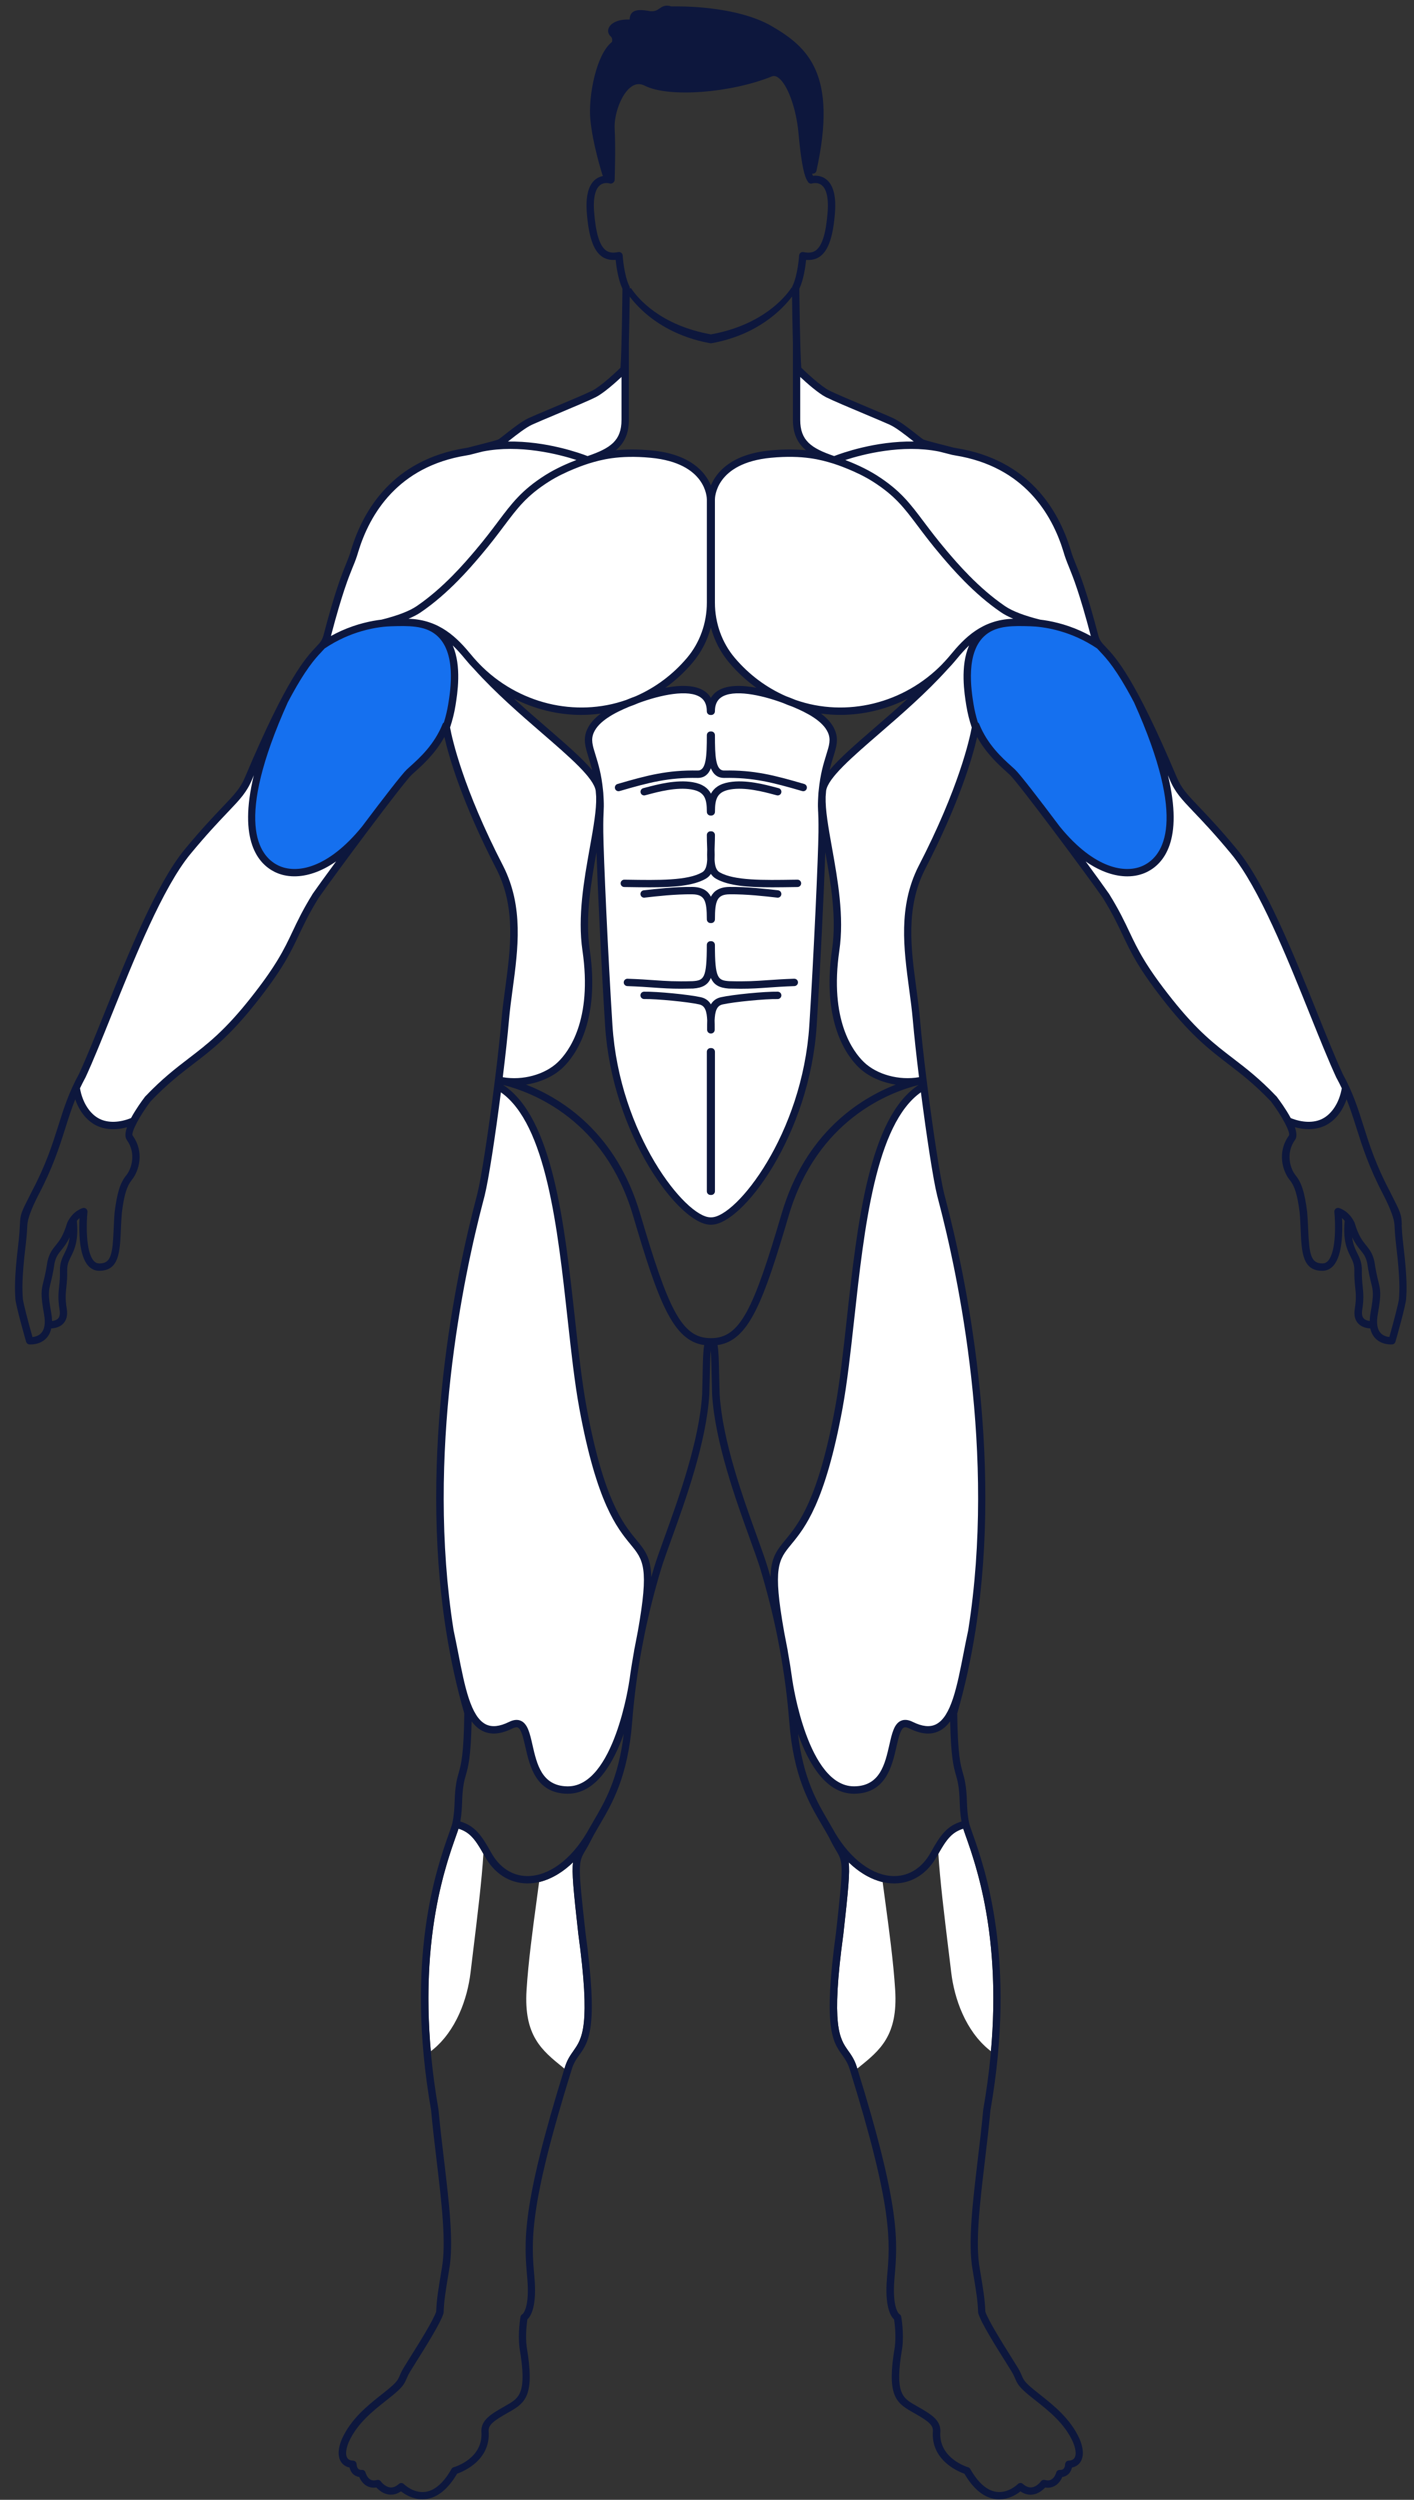 <svg width="300" height="530" viewBox="0 0 300 530" fill="none" xmlns="http://www.w3.org/2000/svg">
<rect x="0" y="0" width="300" height="530" fill="#333333" stroke="none"/>
<g clip-path="url(#clip0_1672_36740)">
<path d="M171.901 217.366C172.818 202.905 173.801 181.35 173.841 176.415C173.863 173.956 173.81 172.859 173.771 172.04L173.762 171.868C173.736 171.198 173.709 170.665 173.753 169.612C173.762 169.378 173.775 169.149 173.788 168.942C173.797 168.885 173.797 168.828 173.797 168.779C173.815 168.506 173.828 168.242 173.85 167.991L173.872 167.766C173.88 167.669 173.885 167.581 173.902 167.479C174.214 164.223 174.886 162.029 175.43 160.262L175.478 160.099C176.141 157.953 176.506 156.768 175.825 155.235C174.938 153.226 172.585 151.481 168.42 149.736C168.406 149.732 168.389 149.727 168.376 149.723C168.376 149.723 168.376 149.723 168.362 149.714C167.686 149.476 166.975 149.198 166.255 148.886C166.238 148.877 166.225 148.872 166.198 148.864C161.462 147.11 155.474 145.885 152.871 147.705C151.936 148.361 151.479 149.375 151.479 150.802C151.479 151.128 151.216 151.393 150.873 151.397C150.834 151.384 150.773 151.379 150.733 151.397C150.408 151.397 150.145 151.133 150.145 150.807C150.145 149.383 149.688 148.37 148.744 147.709C147.919 147.132 144.53 145.515 135.448 148.859L135.404 148.877L135.369 148.89C134.666 149.198 133.951 149.48 133.231 149.727H133.222C133.222 149.727 133.204 149.736 133.2 149.74C129.034 151.485 126.681 153.23 125.803 155.239C125.118 156.786 125.487 157.975 126.154 160.139C126.681 161.818 127.401 164.122 127.73 167.497C127.787 167.88 127.823 168.312 127.831 168.806C127.836 168.841 127.836 168.881 127.836 168.938C127.853 169.163 127.866 169.387 127.875 169.621C127.919 170.753 127.902 171.278 127.858 172.066C127.818 172.868 127.766 173.965 127.787 176.424C127.836 181.509 128.823 203.094 129.728 217.374C131.198 240.582 145.391 258.294 150.751 258.29C150.773 258.299 150.799 258.299 150.825 258.299C150.847 258.299 150.869 258.299 150.887 258.29C156.22 258.29 170.408 240.582 171.883 217.37L171.901 217.366ZM131.233 167.559C130.97 167.559 130.742 167.387 130.667 167.131C130.575 166.823 130.755 166.497 131.067 166.4C137.414 164.549 141.725 163.43 148.055 163.558C150.017 163.549 150.162 160.505 150.162 155.865C150.162 155.539 150.426 155.274 150.768 155.274C150.808 155.288 150.869 155.292 150.904 155.274C151.229 155.274 151.492 155.539 151.492 155.865C151.492 160.509 151.642 163.549 153.613 163.558C159.925 163.43 164.24 164.549 170.579 166.396C170.733 166.444 170.856 166.545 170.935 166.682C171.01 166.819 171.027 166.977 170.983 167.127C170.9 167.44 170.557 167.62 170.254 167.532C164.346 165.805 160.233 164.73 154.618 164.73C154.293 164.73 153.964 164.73 153.63 164.739C152.375 164.73 151.519 164.1 151.01 162.805C150.952 162.659 150.711 162.659 150.654 162.805C150.136 164.118 149.311 164.734 148.055 164.739C141.896 164.607 137.651 165.704 131.396 167.532C131.352 167.546 131.299 167.554 131.238 167.554L131.233 167.559ZM165.562 168.013C165.522 168.167 165.421 168.299 165.285 168.378C165.154 168.453 164.995 168.475 164.846 168.431L164.284 168.286C161.967 167.673 158.095 166.647 154.938 167.184C152.028 167.682 151.497 169.242 151.497 172.132C151.497 172.458 151.233 172.723 150.891 172.723C150.869 172.714 150.843 172.714 150.816 172.714C150.794 172.714 150.773 172.714 150.755 172.723C150.426 172.723 150.167 172.463 150.167 172.132C150.167 169.242 149.631 167.687 146.716 167.184C143.556 166.647 139.671 167.678 137.353 168.29L136.804 168.431C136.655 168.471 136.501 168.453 136.365 168.378C136.229 168.299 136.128 168.171 136.089 168.013C136.005 167.691 136.194 167.374 136.514 167.29L137.046 167.149C139.456 166.506 143.485 165.426 146.918 166.017C148.766 166.329 149.991 167.092 150.663 168.343C150.729 168.466 150.935 168.466 151.001 168.343C151.672 167.092 152.897 166.329 154.745 166.017C158.165 165.426 162.199 166.506 164.609 167.149L165.145 167.29C165.461 167.374 165.645 167.691 165.562 168.008V168.013ZM132.032 187.695C131.923 187.58 131.866 187.43 131.866 187.272C131.866 187.104 131.936 186.946 132.054 186.84C132.164 186.739 132.309 186.686 132.458 186.695L133.112 186.703C139.684 186.814 145.891 186.919 149.034 185.13C149.987 184.593 150.171 183.372 150.228 182.231C150.197 181.566 150.215 180.848 150.237 180.16L150.215 179.438C150.175 178.517 150.158 177.75 150.158 177.028C150.158 176.701 150.421 176.437 150.764 176.437C150.803 176.45 150.86 176.45 150.9 176.437C151.225 176.437 151.488 176.701 151.488 177.028C151.488 177.891 151.453 178.75 151.427 179.46C151.418 179.658 151.413 179.847 151.413 180.046C151.435 180.786 151.453 181.57 151.413 182.319C151.501 183.866 151.861 184.703 152.607 185.126C155.751 186.915 161.958 186.809 168.525 186.699L169.192 186.69C169.337 186.681 169.473 186.73 169.583 186.831C169.706 186.941 169.776 187.104 169.78 187.263C169.78 187.589 169.517 187.862 169.197 187.871L168.551 187.88C167.226 187.906 165.496 187.933 163.854 187.933C159.341 187.933 154.78 187.717 152.024 186.153C151.589 185.901 151.238 185.571 150.974 185.174C150.939 185.122 150.878 185.086 150.816 185.086C150.751 185.086 150.689 185.122 150.658 185.174C150.408 185.571 150.07 185.893 149.618 186.153C146.866 187.721 142.305 187.937 137.787 187.937C136.141 187.937 134.416 187.906 133.099 187.884L132.445 187.875C132.291 187.875 132.142 187.809 132.032 187.695ZM165.579 189.607C165.557 189.77 165.474 189.915 165.347 190.012C165.228 190.105 165.079 190.14 164.925 190.118L164.846 190.109C162.414 189.827 158.341 189.356 154.767 189.413C151.988 189.444 151.492 190.885 151.492 194.916C151.492 195.242 151.229 195.507 150.887 195.507C150.865 195.498 150.838 195.494 150.812 195.494C150.79 195.494 150.768 195.494 150.751 195.502C150.426 195.502 150.162 195.238 150.162 194.912C150.162 190.88 149.666 189.44 146.879 189.409C143.323 189.356 139.262 189.823 136.835 190.101L136.716 190.114C136.396 190.153 136.106 189.924 136.067 189.603C136.032 189.277 136.264 188.981 136.585 188.946C139.06 188.655 143.2 188.175 146.896 188.228C148.762 188.254 149.991 188.898 150.658 190.189C150.724 190.316 150.931 190.316 150.996 190.189C151.664 188.898 152.893 188.254 154.758 188.228C158.507 188.179 162.77 188.677 165.066 188.946C165.386 188.981 165.619 189.277 165.584 189.598L165.579 189.607ZM132.691 208.681C132.586 208.567 132.528 208.417 132.533 208.263C132.537 208.1 132.612 207.945 132.73 207.835C132.84 207.734 132.989 207.685 133.139 207.694C135.377 207.774 136.997 207.884 138.428 207.976L138.854 208.003C141.163 208.174 143.161 208.32 146.988 208.205C149.6 208.016 150.158 207.315 150.158 200.323C150.158 199.997 150.421 199.732 150.764 199.728C150.803 199.741 150.865 199.746 150.904 199.728C151.229 199.728 151.492 199.992 151.492 200.318C151.492 207.641 152.208 208.02 154.701 208.21C158.485 208.315 160.478 208.166 162.787 207.998L163.213 207.967C164.644 207.87 166.264 207.76 168.512 207.681C168.652 207.668 168.793 207.716 168.907 207.818C169.034 207.928 169.109 208.086 169.113 208.249C169.118 208.404 169.06 208.553 168.955 208.668C168.845 208.783 168.7 208.849 168.542 208.857C166.111 208.95 164.407 209.069 162.871 209.179C161.036 209.307 159.456 209.421 157.125 209.421C156.216 209.421 155.426 209.408 154.636 209.382C152.638 209.232 151.585 208.611 151.01 207.245C150.979 207.174 150.909 207.126 150.834 207.126C150.759 207.126 150.689 207.17 150.658 207.24C150.075 208.606 149.025 209.228 147.046 209.377C146.238 209.404 145.43 209.417 144.513 209.417C142.177 209.417 140.522 209.298 138.775 209.175C137.239 209.065 135.531 208.946 133.104 208.853C132.945 208.849 132.801 208.783 132.695 208.668L132.691 208.681ZM151.492 252.566C151.492 252.892 151.229 253.157 150.904 253.157H150.751C150.426 253.157 150.162 252.892 150.162 252.566V222.992C150.162 222.662 150.421 222.402 150.751 222.402H150.904C151.229 222.402 151.492 222.666 151.492 222.992V252.566ZM151.418 216.348C151.409 216.383 151.409 216.423 151.418 216.462C151.44 216.974 151.44 217.489 151.44 217.987V218.331C151.44 218.657 151.176 218.921 150.852 218.921H150.799C150.474 218.921 150.211 218.657 150.211 218.331V217.987C150.211 217.48 150.211 216.96 150.233 216.432V216.383C150.154 214.444 149.816 213.092 148.415 212.77C146.119 212.25 139.798 211.62 137.019 211.62C136.892 211.62 136.773 211.62 136.659 211.62C136.523 211.633 136.383 211.58 136.269 211.479C136.146 211.365 136.071 211.206 136.071 211.043C136.071 210.884 136.128 210.734 136.233 210.62C136.343 210.505 136.488 210.444 136.646 210.439C139.355 210.382 146.216 211.056 148.674 211.616C149.565 211.823 150.219 212.285 150.667 213.03C150.702 213.087 150.764 213.123 150.83 213.123C150.895 213.123 150.961 213.087 150.992 213.03C151.431 212.285 152.076 211.827 152.972 211.616C155.408 211.06 162.274 210.391 165.009 210.439C165.167 210.439 165.312 210.505 165.421 210.62C165.527 210.734 165.584 210.88 165.579 211.038C165.579 211.201 165.505 211.356 165.386 211.466C165.281 211.563 165.149 211.616 165.013 211.616C165 211.616 164.991 211.616 164.978 211.616C162.454 211.55 155.663 212.21 153.24 212.761C151.844 213.083 151.497 214.422 151.418 216.343V216.348Z" fill="white"/>
<path d="M125.338 179.689L125.325 179.764L125.329 179.759L125.316 179.83L125.308 179.877C124.093 186.673 122.72 194.365 123.771 201.512C125.935 216.348 120.812 223.107 118.507 225.323C116.229 227.513 112.656 228.791 109.096 228.791C108.27 228.791 107.449 228.72 106.642 228.579C106.541 228.562 106.47 228.469 106.484 228.368C107.054 223.724 107.515 219.476 107.783 216.405C107.967 214.224 108.257 212.039 108.569 209.725L108.582 209.615L108.583 209.609C109.719 201.099 110.894 192.302 106.628 183.787C97.884 166.88 95.654 156.231 95.294 154.27V154.226C95.294 154.204 95.294 154.186 95.303 154.164C95.803 152.701 96.185 151.155 96.448 149.573C96.848 147.07 97.77 141.281 95.869 136.923C95.834 136.839 95.86 136.742 95.935 136.689C96.01 136.637 96.111 136.645 96.176 136.707C97.239 137.716 98.174 138.813 98.951 139.752C99.482 140.391 99.934 140.902 100.369 141.351C100.375 141.357 100.381 141.364 100.387 141.372C100.395 141.381 100.403 141.39 100.412 141.4C100.412 141.404 100.443 141.435 100.443 141.435C105.015 146.56 110.381 151.198 115.119 155.295L115.167 155.336L115.228 155.393L115.236 155.4C121.119 160.491 126.198 164.886 126.571 167.647C126.584 167.709 126.592 167.795 126.601 167.878L126.602 167.894V167.946C126.611 167.969 126.62 168.035 126.62 168.11C126.637 168.228 126.646 168.369 126.655 168.519L126.668 168.775C126.677 168.81 126.677 168.845 126.677 168.876C126.769 171.67 126.106 175.384 125.338 179.689Z" fill="white"/>
<path d="M205.461 136.725C205.527 136.663 205.627 136.654 205.702 136.707L205.706 136.711C205.781 136.764 205.807 136.861 205.772 136.945C203.88 141.294 204.798 147.07 205.193 149.538L205.202 149.582C205.465 151.163 205.847 152.71 206.347 154.173C206.356 154.19 206.356 154.213 206.356 154.235V154.279C205.851 157.041 203.542 167.338 195.022 183.804C190.755 192.308 191.931 201.111 193.077 209.62V209.664C193.419 212.175 193.696 214.268 193.88 216.41C194.131 219.401 194.591 223.653 195.171 228.372C195.184 228.474 195.114 228.566 195.013 228.584C194.21 228.725 193.384 228.791 192.563 228.791C189.003 228.791 185.426 227.513 183.147 225.323C180.843 223.102 175.72 216.343 177.884 201.512C178.942 194.3 177.555 186.576 176.325 179.764L176.312 179.68C175.544 175.38 174.881 171.665 174.973 168.872C174.973 168.854 174.973 168.823 174.982 168.788C174.982 168.757 174.987 168.718 174.995 168.678C175.013 168.343 175.044 167.999 175.074 167.66C175.074 167.651 175.074 167.625 175.088 167.585C175.535 164.815 180.607 160.428 186.478 155.35L186.543 155.293C191.269 151.208 196.613 146.59 201.203 141.439L201.233 141.404C201.246 141.386 201.264 141.369 201.277 141.355C201.756 140.858 202.23 140.32 202.691 139.756C203.52 138.751 204.429 137.69 205.461 136.725Z" fill="white"/>
<path d="M62.476 185.615C65.228 185.615 68.244 184.536 71.198 182.496V182.491C71.278 182.438 71.378 182.451 71.444 182.518C71.51 182.584 71.519 182.689 71.462 182.764C69.701 185.161 67.542 188.109 66.475 189.66C64.41 192.991 63.263 195.413 62.253 197.545L62.217 197.622L62.216 197.624C60.447 201.351 58.778 204.867 53.003 212.118C47.673 218.784 44.034 221.574 40.18 224.526L40.153 224.546C37.396 226.655 34.541 228.838 30.948 232.611C30.939 232.62 30.931 232.629 30.918 232.637C30.215 233.567 28.916 235.356 27.972 237.136C27.95 237.176 27.919 237.206 27.875 237.224C26.545 237.766 25.224 238.035 24.004 238.035C22.91 238.035 21.896 237.819 21.027 237.383C18.925 236.338 17.296 233.805 16.778 230.774C16.774 230.734 16.778 230.694 16.796 230.659C17.155 229.892 17.559 229.099 17.994 228.302C19.579 224.865 21.436 220.269 23.525 215.061L23.573 214.938C28.402 202.94 34.412 188.012 40.281 180.923C43.753 176.728 46.269 174.084 48.108 172.154L48.187 172.071C50.777 169.352 52.199 167.858 53.292 165.206C53.336 165.102 53.379 164.999 53.422 164.897C53.496 164.72 53.569 164.544 53.644 164.369L53.692 164.259C53.731 164.166 53.832 164.122 53.929 164.153C54.026 164.184 54.078 164.285 54.056 164.382C50.799 177.785 54.614 182.83 58.385 184.703C59.605 185.307 60.979 185.615 62.476 185.615Z" fill="white"/>
<path d="M283.683 228.368C284.144 229.2 284.525 229.958 284.846 230.659C284.859 230.694 284.864 230.729 284.859 230.769C284.359 233.796 282.734 236.33 280.623 237.387C279.758 237.823 278.74 238.039 277.647 238.039C276.422 238.039 275.096 237.77 273.77 237.233C273.731 237.215 273.696 237.184 273.674 237.145C272.73 235.365 271.431 233.571 270.737 232.664C270.733 232.659 270.725 232.65 270.717 232.639C270.709 232.629 270.702 232.62 270.698 232.615C267.089 228.83 264.231 226.645 261.466 224.53L261.44 224.51C257.595 221.561 253.956 218.769 248.648 212.118C242.84 204.843 241.185 201.336 239.433 197.622L239.372 197.49L239.368 197.482C238.303 195.242 237.201 192.926 235.145 189.616C234.236 188.303 232.475 185.871 230.197 182.769C230.145 182.694 230.149 182.588 230.215 182.522C230.281 182.451 230.386 182.443 230.461 182.495C233.406 184.535 236.418 185.615 239.174 185.615C240.667 185.615 242.045 185.307 243.266 184.703C247.037 182.835 250.847 177.803 247.616 164.421C247.59 164.325 247.647 164.223 247.743 164.192C247.84 164.157 247.945 164.21 247.98 164.303L247.982 164.306C248.051 164.477 248.121 164.648 248.195 164.818C248.252 164.946 248.305 165.074 248.358 165.201C249.464 167.88 250.882 169.37 253.463 172.075L253.621 172.242L253.685 172.309C255.506 174.225 257.993 176.842 261.374 180.927C267.26 188.038 273.283 203.024 278.121 215.061L278.222 215.312C280.193 220.212 282.054 224.838 283.683 228.368Z" fill="white"/>
<path d="M94.372 153.217C94.359 153.261 94.328 153.3 94.289 153.323V153.318C94.201 153.371 94.126 153.459 94.078 153.578C92.286 157.988 89.232 160.748 87.207 162.577L87.195 162.589C86.918 162.835 86.668 163.06 86.453 163.272C85.588 164.073 82.111 168.502 76.918 175.415C71.492 182.068 66.374 184.43 62.498 184.43C61.128 184.43 59.916 184.135 58.902 183.632C54.728 181.57 49.429 174.318 60.847 148.912C60.847 148.908 60.882 148.837 60.882 148.837C64.653 141.686 66.791 139.434 68.068 138.091L68.196 137.958C68.393 137.751 68.573 137.557 68.74 137.359C68.753 137.346 68.766 137.333 68.779 137.324C70.088 136.447 71.492 135.663 72.963 135.002C74.157 134.464 75.386 134.01 76.611 133.654C76.672 133.64 76.707 133.632 76.734 133.618C78.156 133.209 79.6 132.913 81.058 132.733C81.128 132.733 81.176 132.728 81.225 132.715C82.008 132.627 82.612 132.605 82.972 132.592H82.976C86.642 132.482 90.101 132.38 92.629 134.451C97.098 138.099 95.781 146.29 95.285 149.37L95.096 149.348L95.285 149.379C95.079 150.674 94.772 151.965 94.372 153.217Z" fill="#1570EF"/>
<path d="M240.768 148.846C252.225 174.309 246.927 181.575 242.748 183.641L242.757 183.646C241.738 184.152 240.522 184.447 239.152 184.447C235.294 184.447 230.197 182.099 224.789 175.49C224.776 175.477 224.767 175.463 224.763 175.45C219.552 168.528 216.075 164.095 215.202 163.28C214.982 163.078 214.736 162.853 214.464 162.611C212.436 160.786 209.381 158.024 207.577 153.591C207.528 153.477 207.449 153.38 207.353 153.318C207.313 153.296 207.287 153.261 207.274 153.217C206.874 151.961 206.567 150.674 206.365 149.392L206.364 149.386C205.867 146.289 204.555 138.106 209.021 134.46C211.556 132.386 215.012 132.49 218.666 132.6H218.674C219.038 132.614 219.644 132.64 220.404 132.719C220.457 132.73 220.5 132.733 220.538 132.735C220.564 132.737 220.587 132.738 220.61 132.741C222.019 132.913 223.459 133.209 224.894 133.614C224.96 133.64 224.987 133.649 225.017 133.654C226.268 134.015 227.498 134.469 228.692 135.006C230.162 135.667 231.571 136.451 232.875 137.328L232.882 137.333C232.896 137.344 232.907 137.352 232.915 137.363C233.046 137.518 233.182 137.668 233.327 137.822C233.411 137.91 233.498 138.006 233.586 138.103L233.586 138.104L233.596 138.114C234.866 139.446 236.998 141.682 240.768 148.846Z" fill="#1570EF"/>
<path d="M70.307 135.015C70.281 135.033 70.246 135.041 70.215 135.041H70.206C70.162 135.041 70.123 135.028 70.088 135.002C70.031 134.953 70 134.874 70.022 134.799C72.436 125.626 73.788 122.303 74.684 120.105L74.7 120.064C75.149 118.947 75.5 118.073 75.825 116.923C78.288 108.856 84.293 98.739 98.933 96.369C99.262 96.312 99.499 96.267 99.631 96.237L99.829 96.184C99.972 96.148 100.135 96.106 100.312 96.061C100.526 96.007 100.76 95.947 101.009 95.884C101.29 95.809 101.562 95.739 101.833 95.669L101.835 95.668L102.3 95.549C102.318 95.545 102.331 95.545 102.348 95.545C110.083 93.985 118.209 95.999 122.361 97.338C122.436 97.36 122.493 97.435 122.493 97.514C122.498 97.598 122.445 97.669 122.37 97.7C120.597 98.374 117.998 99.488 115.693 100.96C110.818 104.069 108.742 106.822 105.869 110.631L105.865 110.636C104.526 112.425 103.029 114.421 100.944 116.875L100.934 116.886C98.757 119.446 94.236 124.763 88.503 128.675C86.966 129.719 84.381 130.71 81.027 131.543H81.018C80.996 131.552 80.97 131.556 80.952 131.556C79.46 131.728 77.919 132.041 76.391 132.486C76.384 132.488 76.377 132.489 76.371 132.491C76.327 132.5 76.304 132.506 76.277 132.521C74.951 132.909 73.683 133.376 72.476 133.918C71.716 134.266 70.987 134.632 70.307 135.015Z" fill="white"/>
<path d="M179.157 97.519C179.157 97.439 179.209 97.369 179.288 97.343L179.284 97.351C183.428 96.012 191.545 93.994 199.31 95.562C199.418 95.591 199.525 95.618 199.631 95.645C199.792 95.686 199.952 95.727 200.114 95.77L200.632 95.902L200.872 95.963C201.33 96.078 201.729 96.179 202.01 96.254C202.137 96.281 202.374 96.329 202.704 96.382C217.335 98.748 223.345 108.851 225.812 116.91C226.137 118.092 226.489 118.967 226.93 120.065L226.944 120.1C227.849 122.321 229.205 125.652 231.619 134.808C231.641 134.883 231.615 134.962 231.554 135.011C231.518 135.037 231.474 135.05 231.435 135.05C231.404 135.05 231.374 135.041 231.343 135.024C230.654 134.636 229.925 134.266 229.17 133.927C225.763 132.393 222.66 131.79 220.654 131.556C217.287 130.732 214.697 129.741 213.138 128.675C207.388 124.755 202.872 119.435 200.695 116.87L200.684 116.857C198.551 114.337 196.957 112.218 195.799 110.667L195.75 110.605C192.888 106.807 190.82 104.066 185.957 100.964C183.652 99.502 181.053 98.382 179.28 97.704C179.205 97.673 179.157 97.598 179.157 97.519Z" fill="white"/>
<path d="M176.979 96.884C176.957 96.884 176.918 96.876 176.918 96.876V96.871C172.058 95.214 169.591 93.549 169.591 89.028V79.912C169.591 79.837 169.635 79.766 169.705 79.736C169.776 79.705 169.855 79.718 169.912 79.771C171.246 81.013 173.727 83.216 175.355 84.036C176.624 84.682 180.028 86.115 183.075 87.398L183.23 87.464L184.201 87.874C184.468 87.987 184.734 88.1 184.995 88.21C186.662 88.916 188.149 89.546 188.863 89.87C190.162 90.469 191.971 91.866 193.564 93.126L193.669 93.21C193.718 93.248 193.765 93.285 193.811 93.322C193.87 93.367 193.927 93.412 193.981 93.456C194.038 93.509 194.065 93.597 194.038 93.672C194.012 93.752 193.937 93.8 193.858 93.8C193.661 93.796 193.468 93.796 193.27 93.796C185.382 93.796 178.397 96.347 177.05 96.871C177.028 96.884 177.001 96.884 176.979 96.884Z" fill="white"/>
<path d="M124.605 96.876C123.226 96.338 115.926 93.668 107.787 93.805V93.809C107.7 93.809 107.629 93.76 107.603 93.681C107.577 93.602 107.603 93.518 107.664 93.465C107.682 93.451 107.7 93.437 107.718 93.422C107.795 93.359 107.878 93.291 107.967 93.223L108.077 93.135L108.078 93.134C109.408 92.085 111.414 90.504 112.779 89.879C113.599 89.508 115.452 88.724 117.414 87.896L118.415 87.473L118.576 87.406C121.621 86.122 125.022 84.69 126.299 84.045C127.836 83.274 130.101 81.3 131.734 79.78C131.791 79.727 131.87 79.714 131.94 79.745C132.01 79.775 132.054 79.846 132.054 79.921V89.037C132.054 93.553 129.587 95.219 124.736 96.88C124.719 96.889 124.697 96.889 124.675 96.889C124.649 96.889 124.627 96.884 124.605 96.876Z" fill="white"/>
<path d="M125.023 98.035C125.043 98.029 125.063 98.023 125.083 98.017H125.079L125.162 97.99C127.287 97.36 131.198 96.206 138.099 96.862C150.022 98.004 150.158 105.582 150.158 105.904V127.771C150.158 132.151 148.643 136.355 145.895 139.606C142.871 143.175 139.188 145.929 134.951 147.788C134.948 147.79 134.942 147.792 134.936 147.794C134.922 147.8 134.901 147.809 134.877 147.815C134.087 148.114 133.441 148.366 132.853 148.612C132.844 148.617 132.831 148.626 132.831 148.626H132.818C129.745 149.687 126.554 150.203 123.371 150.203C115.386 150.203 107.463 146.96 101.615 140.968C101.585 140.941 101.558 140.915 101.536 140.884L101.514 140.862C101.493 140.839 101.473 140.816 101.452 140.794C101.382 140.718 101.315 140.645 101.251 140.567C101.225 140.532 101.198 140.509 101.176 140.492C101.154 140.479 101.137 140.465 101.124 140.452C100.702 139.998 100.276 139.514 99.855 138.998C96.918 135.416 93.231 131.574 86.686 131.371C86.598 131.367 86.523 131.301 86.505 131.213C86.488 131.124 86.536 131.036 86.62 131.001C87.599 130.587 88.455 130.133 89.166 129.648C95.066 125.634 99.657 120.224 101.865 117.62C103.804 115.334 105.248 113.422 106.521 111.737L106.611 111.618L106.791 111.376L106.8 111.365C109.701 107.502 111.616 104.953 116.326 101.956C119.148 100.154 122.555 98.854 124.333 98.242C124.35 98.233 124.372 98.228 124.398 98.219L124.653 98.14C124.679 98.127 124.697 98.118 124.723 98.118C124.732 98.115 124.739 98.113 124.748 98.111C124.753 98.11 124.758 98.109 124.763 98.109C124.768 98.108 124.775 98.105 124.781 98.103C124.795 98.098 124.811 98.092 124.829 98.092C124.893 98.075 124.957 98.055 125.023 98.035Z" fill="white"/>
<path d="M166.769 147.815C166.729 147.806 166.685 147.784 166.685 147.784H166.677C162.454 145.929 158.771 143.175 155.742 139.606C152.998 136.363 151.488 132.16 151.488 127.771V105.89C151.483 105.89 151.466 103.621 153.332 101.339C155.39 98.823 158.828 97.316 163.547 96.867C170.437 96.206 174.348 97.364 176.447 97.985L176.448 97.986L176.567 98.021C176.655 98.052 176.742 98.078 176.826 98.1C176.843 98.1 176.865 98.109 176.892 98.118C176.896 98.118 176.936 98.131 176.936 98.131C176.953 98.136 176.971 98.14 176.993 98.149C177.001 98.153 177.041 98.166 177.05 98.166C177.098 98.184 177.142 98.197 177.19 98.211L177.252 98.233C177.268 98.237 177.283 98.243 177.298 98.248C177.325 98.258 177.351 98.267 177.379 98.272C179.157 98.889 182.528 100.185 185.316 101.965C190.029 104.96 191.948 107.515 194.848 111.377L194.85 111.381L195.039 111.632C196.334 113.346 197.8 115.284 199.802 117.646C202.028 120.268 206.615 125.665 212.475 129.653C213.187 130.137 214.043 130.591 215.022 131.005C215.105 131.041 215.153 131.129 215.136 131.217C215.123 131.309 215.044 131.376 214.956 131.376C208.406 131.574 204.723 135.416 201.782 139.003C201.4 139.478 200.996 139.928 200.513 140.457C200.513 140.461 200.504 140.47 200.504 140.47C200.5 140.474 200.493 140.48 200.487 140.485C200.48 140.491 200.474 140.496 200.469 140.501C200.443 140.518 200.425 140.531 200.403 140.562L200.307 140.672C200.285 140.696 200.263 140.72 200.242 140.743C200.199 140.79 200.156 140.837 200.109 140.884C200.114 140.888 200.079 140.924 200.048 140.954C194.205 146.951 186.268 150.199 178.279 150.199C175.096 150.199 171.9 149.683 168.828 148.617H168.81C168.808 148.615 168.806 148.614 168.804 148.613C168.8 148.612 168.795 148.612 168.792 148.612C168.059 148.308 167.326 148.026 166.769 147.815Z" fill="white"/>
<path d="M204.666 350.294L204.604 350.612L204.591 350.607C203.235 357.556 201.953 364.112 198.652 365.755C197.3 366.43 195.627 366.262 193.542 365.24C192.62 364.786 191.821 364.716 191.167 365.028C189.846 365.663 189.411 367.571 188.862 369.99L188.861 369.998C187.917 374.138 186.848 378.828 181.29 378.925H181.171C171.163 378.925 167.958 356.577 167.927 356.353C167.923 356.322 167.919 356.295 167.91 356.273C167.897 356.247 167.897 356.225 167.897 356.199C167.611 354.079 167.278 351.977 166.909 349.955V349.889L166.891 349.818C166.878 349.744 166.865 349.669 166.843 349.594C166.681 348.699 166.501 347.743 166.264 346.571L166.237 346.439C166.207 346.298 166.176 346.144 166.15 345.994C163.696 332.207 164.956 330.669 167.717 327.303L167.719 327.3C170.559 323.846 174.847 318.631 178.542 298.588C179.546 293.134 180.254 286.665 181.005 279.819L181.018 279.699L181.03 279.588C183.171 260.182 185.597 238.199 195.263 231.426C195.32 231.386 195.39 231.382 195.452 231.408C195.513 231.434 195.557 231.492 195.566 231.558C196.878 241.767 198.235 250.368 199.016 253.474L199.06 253.633C199.114 253.828 199.18 254.08 199.255 254.371L199.284 254.483C203.191 269.288 211.624 307.819 205.583 345.778V345.787C205.258 347.289 204.955 348.818 204.666 350.294Z" fill="white"/>
<path d="M120.619 279.699C121.33 286.238 122.072 292.997 123.094 298.588H123.09C126.786 318.636 131.075 323.849 133.915 327.299L133.918 327.302C136.677 330.661 137.94 332.199 135.482 345.994C135.46 346.139 135.43 346.285 135.399 346.43C135.395 346.479 135.386 346.514 135.377 346.545C135.201 347.417 135.03 348.29 134.881 349.149L134.811 349.479C134.784 349.607 134.758 349.739 134.732 349.871C134.727 349.907 134.719 349.951 134.719 349.99C134.345 352.066 134.016 354.145 133.735 356.199C133.735 356.215 133.734 356.231 133.73 356.247C133.728 356.256 133.726 356.265 133.722 356.273C133.719 356.287 133.716 356.304 133.711 356.329C133.709 356.337 133.707 356.347 133.705 356.357C133.7 356.41 132.892 362.063 130.842 367.681C128.16 375.039 124.569 378.925 120.461 378.925H120.351C114.792 378.828 113.723 374.145 112.78 370.009L112.778 370.003L112.761 369.924C112.212 367.54 111.777 365.654 110.465 365.028C109.798 364.716 108.999 364.786 108.09 365.24C106 366.262 104.328 366.43 102.976 365.755C99.675 364.112 98.393 357.558 97.037 350.624L97.037 350.62L97.006 350.466L96.958 350.223C96.661 348.722 96.356 347.176 96.027 345.65C90.043 307.771 98.459 269.274 102.353 254.479C102.427 254.205 102.489 253.967 102.541 253.769L102.62 253.47C103.402 250.372 104.758 241.776 106.071 231.567C106.079 231.501 106.123 231.443 106.185 231.417C106.246 231.39 106.321 231.395 106.374 231.434C116.04 238.199 118.465 260.18 120.607 279.586L120.61 279.616L120.619 279.699Z" fill="white"/>
<path d="M96.751 389.284C96.98 388.65 97.159 388.134 97.291 387.711C99.583 388.412 100.75 389.8 102.559 393.029C102.257 398.323 101.269 406.413 100.407 413.467C100.205 415.12 100.01 416.716 99.833 418.206C99.179 423.7 96.817 430.57 91.694 434.676C91.641 434.722 91.585 434.766 91.53 434.806C91.491 434.834 91.452 434.862 91.413 434.888C89.245 410.469 94.552 395.466 96.751 389.284Z" fill="white"/>
<path d="M199.091 393.029C200.899 389.8 202.067 388.416 204.359 387.711C204.495 388.134 204.67 388.65 204.899 389.284C207.093 395.466 212.405 410.469 210.237 434.888C210.144 434.826 210.048 434.755 209.956 434.676C204.833 430.565 202.471 423.7 201.817 418.206C201.64 416.716 201.445 415.12 201.243 413.468C200.381 406.414 199.393 398.323 199.091 393.029Z" fill="white"/>
<path d="M187.266 399.029C186.957 398.959 186.639 398.875 186.33 398.771V398.762C184.161 398.074 182.028 396.735 180.061 394.84C180.333 397.008 179.982 400.749 178.937 410.05C176.256 429.592 178.142 432.239 179.964 434.794L179.965 434.795L179.995 434.838C180.662 435.781 181.35 436.755 181.835 438.408C181.852 438.461 181.865 438.518 181.887 438.571L182.216 438.305C186.691 434.692 190.533 431.589 189.925 421.898C189.549 415.912 188.586 408.812 187.805 403.051L187.803 403.04C187.609 401.607 187.426 400.258 187.266 399.029Z" fill="white"/>
<path d="M121.589 394.845C119.626 396.739 117.489 398.074 115.32 398.766V398.775C115.008 398.876 114.688 398.964 114.376 399.035C114.216 400.267 114.032 401.622 113.837 403.06L113.836 403.064C113.055 408.825 112.092 415.926 111.716 421.912C111.108 431.602 114.95 434.705 119.425 438.319C119.534 438.407 119.644 438.495 119.754 438.584C119.758 438.574 119.763 438.563 119.766 438.552C119.773 438.536 119.778 438.519 119.784 438.502C119.792 438.475 119.8 438.448 119.806 438.421C120.293 436.756 120.986 435.781 121.655 434.838L121.676 434.808C123.503 432.248 125.386 429.605 122.704 410.064C121.659 400.762 121.308 397.021 121.58 394.854L121.589 394.845Z" fill="white"/>
<path d="M153.613 163.364C159.965 163.241 164.28 164.36 170.636 166.219H170.632C171.045 166.338 171.282 166.774 171.163 167.189C171.066 167.532 170.755 167.753 170.417 167.753C170.342 167.753 170.268 167.744 170.197 167.722C163.981 165.906 159.754 164.809 153.621 164.933C152.173 164.924 151.321 164.131 150.825 162.884C150.329 164.131 149.486 164.928 148.042 164.933C141.892 164.809 137.664 165.906 131.448 167.722C131.374 167.744 131.299 167.753 131.229 167.753C130.891 167.753 130.584 167.532 130.483 167.189C130.364 166.774 130.601 166.338 131.014 166.219C137.37 164.36 141.685 163.241 148.055 163.364C149.829 163.36 149.965 160.39 149.965 155.865C149.965 155.433 150.316 155.081 150.746 155.081C150.755 155.081 150.764 155.081 150.774 155.083L150.785 155.085L150.787 155.085C150.793 155.086 150.798 155.087 150.804 155.088C150.811 155.088 150.818 155.089 150.825 155.089C150.851 155.085 150.878 155.081 150.904 155.081C151.339 155.081 151.685 155.433 151.685 155.865C151.685 160.39 151.817 163.36 153.613 163.364Z" fill="#0D173D"/>
<path d="M137.406 168.475L136.852 168.621H136.866C136.453 168.731 136.023 168.48 135.917 168.061C135.808 167.647 136.058 167.219 136.475 167.109L137.019 166.964C139.447 166.321 143.507 165.246 146.958 165.836C149.078 166.197 150.224 167.109 150.838 168.264C151.453 167.109 152.599 166.197 154.719 165.836C158.173 165.246 162.229 166.32 164.657 166.963L164.658 166.964L165.202 167.109C165.619 167.215 165.865 167.642 165.759 168.061C165.654 168.48 165.224 168.726 164.811 168.621L164.258 168.475C161.953 167.863 158.095 166.841 154.978 167.374C152.182 167.854 151.69 169.29 151.69 172.128C151.69 172.56 151.339 172.912 150.909 172.912C150.882 172.912 150.856 172.903 150.83 172.903C150.803 172.908 150.777 172.912 150.751 172.912C150.316 172.912 149.969 172.56 149.969 172.128C149.969 169.286 149.478 167.85 146.686 167.374C143.564 166.841 139.71 167.863 137.406 168.475Z" fill="#0D173D"/>
<path d="M146.874 189.607C143.283 189.563 139.187 190.034 136.742 190.316H136.751C136.317 190.374 135.935 190.056 135.886 189.629C135.838 189.197 136.145 188.81 136.571 188.761C139.051 188.475 143.222 187.999 146.9 188.043C149.065 188.074 150.215 188.911 150.829 190.109C151.444 188.911 152.594 188.074 154.758 188.043C158.45 187.999 162.603 188.475 165.087 188.761C165.513 188.81 165.82 189.202 165.772 189.629C165.724 190.056 165.342 190.374 164.907 190.316L164.881 190.313H164.881C162.432 190.031 158.375 189.563 154.776 189.607C152.133 189.642 151.685 190.964 151.685 194.921C151.685 195.353 151.334 195.705 150.904 195.705C150.891 195.705 150.878 195.703 150.864 195.701C150.858 195.7 150.852 195.699 150.846 195.698C150.839 195.697 150.832 195.696 150.825 195.696C150.799 195.701 150.772 195.705 150.746 195.705C150.311 195.705 149.964 195.353 149.964 194.921C149.964 190.964 149.521 189.642 146.874 189.607Z" fill="#0D173D"/>
<path d="M150.904 222.208H150.746C150.316 222.208 149.965 222.56 149.965 222.992V252.571C149.965 253.002 150.312 253.355 150.746 253.355H150.904C151.334 253.355 151.686 253.002 151.686 252.571V222.992C151.686 222.56 151.339 222.208 150.904 222.208Z" fill="#0D173D"/>
<path d="M169.197 186.501H169.183L168.538 186.51L168.473 186.51C161.943 186.616 155.793 186.715 152.704 184.959C151.949 184.531 151.677 183.624 151.607 182.258C151.642 181.588 151.629 180.87 151.607 180.121C151.611 179.923 151.618 179.726 151.626 179.519L151.629 179.446L151.636 179.236C151.66 178.529 151.686 177.793 151.686 177.032C151.686 176.6 151.339 176.248 150.904 176.248C150.878 176.248 150.852 176.252 150.825 176.256C150.818 176.256 150.81 176.256 150.802 176.255C150.799 176.254 150.795 176.254 150.792 176.253L150.786 176.252C150.773 176.25 150.759 176.248 150.746 176.248C150.316 176.248 149.965 176.6 149.965 177.032C149.965 177.869 149.991 178.675 150.022 179.446L150.024 179.499C150.032 179.714 150.04 179.921 150.044 180.121C150.022 180.87 150.009 181.588 150.044 182.258C149.969 183.624 149.697 184.531 148.946 184.959C145.847 186.721 139.662 186.62 133.112 186.51L132.467 186.501H132.454C132.028 186.501 131.681 186.844 131.673 187.272C131.664 187.704 132.011 188.06 132.441 188.065L133.086 188.074L133.246 188.076H133.249C134.82 188.102 136.341 188.127 137.792 188.127C142.818 188.127 147.046 187.836 149.715 186.32C150.193 186.047 150.553 185.694 150.825 185.276C151.097 185.694 151.457 186.051 151.936 186.32C154.605 187.836 158.832 188.127 163.859 188.127C165.319 188.127 166.845 188.102 168.418 188.076L168.564 188.074L169.21 188.065C169.64 188.056 169.982 187.704 169.978 187.272C169.969 186.844 169.622 186.501 169.197 186.501Z" fill="#0D173D"/>
<path d="M162.961 207.805C164.44 207.702 166.125 207.585 168.498 207.5L168.494 207.505C168.933 207.492 169.289 207.826 169.302 208.258C169.319 208.69 168.981 209.051 168.551 209.069C166.201 209.154 164.527 209.271 163.06 209.374H163.059L162.884 209.386C161.005 209.523 159.425 209.633 157.124 209.633C156.378 209.633 155.557 209.62 154.622 209.593C152.555 209.439 151.431 208.778 150.821 207.333C150.215 208.778 149.095 209.435 147.05 209.589C146.097 209.615 145.263 209.628 144.504 209.628C142.203 209.628 140.627 209.518 138.753 209.386C137.243 209.276 135.531 209.157 133.086 209.069C132.656 209.051 132.318 208.69 132.335 208.258C132.353 207.826 132.726 207.487 133.143 207.505C135.614 207.593 137.34 207.712 138.863 207.822L138.873 207.823C141.313 207.994 143.249 208.13 146.971 208.025C149.332 207.848 149.96 207.505 149.96 200.332C149.96 199.9 150.311 199.547 150.742 199.547C150.768 199.547 150.794 199.556 150.821 199.556L150.832 199.554L150.842 199.553C150.85 199.551 150.858 199.55 150.867 199.549C150.878 199.548 150.889 199.547 150.9 199.547C151.334 199.547 151.681 199.9 151.681 200.332C151.681 207.5 152.309 207.844 154.706 208.025C158.386 208.126 160.318 207.99 162.757 207.819L162.961 207.805Z" fill="#0D173D"/>
<path d="M165.008 210.25C162.291 210.197 155.408 210.867 152.932 211.431C151.914 211.664 151.255 212.215 150.825 212.942C150.395 212.215 149.736 211.664 148.718 211.431C146.246 210.867 139.354 210.197 136.641 210.25C136.211 210.259 135.869 210.615 135.878 211.047C135.886 211.479 136.251 211.827 136.672 211.814C139.271 211.757 146.031 212.422 148.371 212.955C149.622 213.242 149.96 214.462 150.044 216.335C150.022 216.894 150.022 217.454 150.022 217.991V218.335C150.022 218.767 150.373 219.119 150.803 219.119H150.856C151.286 219.119 151.637 218.767 151.637 218.335V217.991C151.637 217.458 151.637 216.899 151.615 216.335C151.698 214.462 152.037 213.242 153.288 212.96C155.632 212.426 162.414 211.757 164.986 211.818C165.395 211.827 165.772 211.483 165.781 211.052C165.79 210.62 165.447 210.263 165.017 210.254L165.008 210.25Z" fill="#0D173D"/>
<path d="M130.348 9.309V7.161V5.729L131.774 5.013H133.913L134.626 2.865H136.765L138.191 3.581L140.33 2.865L141.756 2.148H143.895L149.6 2.865L158.869 4.297L166 7.877L172.417 14.322L173.843 19.335V25.064L173.13 31.509V35.089L171.704 35.806L170.278 32.225C170.278 30.793 170.135 27.212 169.565 24.348C168.994 21.483 166.95 17.425 166 15.754H163.148H161.008L152.452 18.619H139.617L136.765 17.187H133.913L131.061 20.767L129.635 25.064V31.509V36.522L128.922 37.238L126.782 31.509L126.069 24.348L127.495 14.322L128.922 12.174L130.348 9.309Z" fill="#0D173D"/>
<path fill-rule="evenodd" clip-rule="evenodd" d="M294.983 252.809C297.261 257.29 297.309 257.385 297.414 259.665L297.379 259.651C297.418 260.559 297.48 261.801 297.734 263.938C298.604 271.178 298.441 273.716 298.336 275.236V275.333C298.239 276.835 296.286 283.7 296.062 284.475C295.974 284.788 295.706 285.009 295.386 285.039C295.294 285.048 293.147 285.224 291.729 283.674C291.229 283.132 290.899 282.449 290.719 281.647C290.008 281.611 288.937 281.413 288.187 280.633C287.471 279.884 287.216 278.827 287.436 277.478C287.778 275.364 287.664 274.276 287.519 272.893C287.418 271.95 287.309 270.883 287.339 269.349C287.365 268.087 286.999 267.344 286.539 266.412L286.527 266.388C285.799 264.921 284.903 263.097 285.294 258.845C285.105 258.607 284.912 258.409 284.727 258.255C284.868 260.867 284.877 266.102 282.914 268.331C282.291 269.041 281.523 269.411 280.627 269.429C276.332 269.503 276.159 265.484 275.958 260.807L275.957 260.77C275.908 259.585 275.856 258.356 275.741 257.078C275.267 253.359 274.697 251.482 273.639 250.183C272.146 248.354 270.873 244.327 273.481 240.727C273.647 240.41 273.283 239.392 272.59 238.079C272.572 238.052 272.559 238.022 272.546 237.995C271.835 236.66 270.799 235.034 269.648 233.519C266.159 229.862 263.337 227.699 260.607 225.606L260.605 225.605L260.594 225.597C256.674 222.59 252.966 219.748 247.55 212.964C241.663 205.584 239.965 202.001 238.169 198.203L238.167 198.199C237.105 195.958 236.008 193.641 233.981 190.365C230.456 185.298 216.031 165.942 214.24 164.272C214.063 164.105 213.868 163.928 213.657 163.738C213.612 163.698 213.566 163.657 213.52 163.615L213.513 163.608C211.844 162.101 209.242 159.75 207.313 156.257C206.36 160.452 203.604 170.105 196.202 184.408C192.124 192.541 193.279 201.142 194.398 209.457L194.422 209.633C194.717 211.829 195.022 214.093 195.206 216.273C195.496 219.696 195.992 224.156 196.571 228.808C196.571 228.813 196.58 228.822 196.58 228.822V228.839C196.589 228.861 196.589 228.888 196.589 228.914C196.593 228.936 196.598 228.963 196.598 228.985V229.002C196.622 229.187 196.645 229.372 196.668 229.557C196.691 229.742 196.714 229.928 196.738 230.113C196.747 230.143 196.751 230.179 196.751 230.214C197.967 239.784 199.49 249.812 200.325 253.117C200.382 253.355 200.469 253.69 200.584 254.117C204.807 270.138 212.849 307.929 206.988 345.536C206.988 345.593 206.984 345.655 206.971 345.712C206.961 345.751 206.953 345.79 206.944 345.831C206.937 345.864 206.93 345.898 206.922 345.932C206.001 351.748 204.745 357.56 203.09 363.284C203.2 372.095 203.778 374.127 204.287 375.915L204.289 375.92C204.455 376.498 204.627 377.101 204.767 377.885C205.041 379.385 205.091 380.672 205.139 381.915L205.14 381.944C205.193 383.323 205.25 384.75 205.61 386.491C205.698 386.905 205.983 387.716 206.347 388.742C208.92 396.005 215.754 415.296 210.127 447.463C209.828 450.811 209.408 454.341 209.001 457.76L208.968 458.042C207.893 467.079 206.879 475.614 207.871 480.989C208.643 485.615 208.968 487.625 209.051 490.101C209.67 491.973 212.73 496.855 214.574 499.79L214.8 500.151C215.306 500.953 215.727 501.627 215.992 502.072C216.4 502.764 216.619 503.275 216.795 503.685C217.173 504.571 217.383 505.06 219.425 506.716C219.82 507.038 220.232 507.364 220.658 507.699L220.687 507.721C223.557 509.995 227.122 512.819 229.056 517.115C230.131 519.714 229.749 521.186 229.24 521.966C228.832 522.592 228.204 523.001 227.432 523.165C227.335 523.579 227.133 524.103 226.707 524.522C226.448 524.777 226.018 525.072 225.377 525.169C225.149 525.716 224.688 526.526 223.845 527.02C223.226 527.381 222.524 527.509 221.751 527.39C221.273 527.91 220.316 528.751 219.043 528.897C218.173 529.003 217.322 528.769 216.51 528.21C215.706 528.844 214.065 529.901 211.997 529.901C211.742 529.901 211.483 529.888 211.216 529.853C208.749 529.536 206.532 527.725 204.618 524.478C203.191 523.971 197.427 521.53 197.928 515.37C197.972 513.978 196.54 513.088 193.784 511.515L193.349 511.268C190.039 509.373 188.103 507.695 189.855 497.534C190.149 495.177 189.824 492.608 189.692 491.749C188.955 491.079 187.647 488.995 188.2 482.778C188.863 475.323 189.486 468.282 180.32 438.853C179.89 437.403 179.297 436.566 178.67 435.685C176.668 432.878 174.6 429.975 177.361 409.817C179.012 395.069 178.889 394.862 177.398 392.344L177.397 392.342L177.387 392.327C177.069 391.787 176.672 391.118 176.224 390.214C176.023 389.808 175.803 389.399 175.575 388.989L175.518 388.892C175.513 388.888 175.513 388.879 175.513 388.879C175.158 388.244 174.78 387.601 174.39 386.936L174.387 386.931C171.696 382.363 168.349 376.679 167.454 365.059C167.059 359.926 166.378 354.766 165.43 349.607C165.224 348.585 165.035 347.607 164.864 346.668C163.907 341.989 162.726 337.314 161.325 332.674C160.848 331.087 160.047 328.872 159.119 326.306L159.113 326.29C156.163 318.134 151.707 305.806 151.088 295.685C151.04 294.072 151.009 292.658 150.983 291.411L150.983 291.385C150.939 289.333 150.899 287.471 150.79 286.3C150.681 287.467 150.641 289.324 150.597 291.372L150.597 291.397C150.57 292.644 150.54 294.063 150.491 295.658C149.868 305.795 145.422 318.109 142.476 326.265L142.462 326.304C141.533 328.871 140.732 331.087 140.254 332.674C138.854 337.309 137.678 341.975 136.721 346.65C136.549 347.602 136.356 348.598 136.145 349.633C135.197 354.784 134.521 359.935 134.126 365.059C133.231 376.679 129.883 382.363 127.193 386.931L127.19 386.936C127.124 387.049 127.058 387.162 126.992 387.274C126.672 387.822 126.362 388.352 126.071 388.879C126.066 388.883 126.066 388.892 126.066 388.892L125.979 389.046C125.759 389.438 125.553 389.826 125.36 390.214C124.912 391.118 124.516 391.787 124.197 392.327L124.188 392.342C122.695 394.858 122.572 395.065 124.227 409.834C126.984 429.97 124.916 432.874 122.915 435.685L122.903 435.701C122.279 436.576 121.687 437.408 121.268 438.84C112.098 468.273 112.721 475.318 113.384 482.773C113.937 488.99 112.629 491.075 111.892 491.744C111.764 492.608 111.44 495.186 111.738 497.565C113.485 507.686 111.549 509.365 108.239 511.264L107.805 511.51C105.052 513.083 103.617 513.973 103.665 515.401C104.166 521.525 98.402 523.962 96.975 524.469C95.061 527.716 92.844 529.527 90.377 529.844C90.109 529.875 89.85 529.893 89.596 529.893C87.524 529.893 85.882 528.835 85.083 528.201C84.271 528.756 83.415 528.989 82.55 528.888C81.277 528.743 80.32 527.901 79.842 527.381C79.069 527.5 78.371 527.377 77.748 527.011C76.905 526.513 76.444 525.707 76.216 525.161C75.575 525.064 75.149 524.773 74.886 524.513C74.46 524.094 74.258 523.574 74.161 523.156C73.389 522.997 72.761 522.583 72.353 521.957C71.848 521.177 71.466 519.706 72.528 517.128C74.474 512.806 78.047 509.977 80.924 507.703L80.939 507.69C81.365 507.355 81.778 507.029 82.173 506.708C84.207 505.055 84.419 504.566 84.798 503.685L84.802 503.676L84.819 503.637C84.992 503.236 85.206 502.733 85.606 502.064C85.913 501.548 86.418 500.742 87.023 499.777C88.867 496.842 91.931 491.965 92.546 490.092C92.629 487.62 92.954 485.607 93.727 480.993C94.719 475.605 93.705 467.07 92.629 458.033L92.584 457.65C92.181 454.257 91.766 450.767 91.462 447.388C85.847 415.289 92.678 395.995 95.25 388.733L95.282 388.642C95.632 387.659 95.907 386.884 95.987 386.482C96.347 384.741 96.404 383.314 96.457 381.935C96.505 380.683 96.558 379.388 96.83 377.877C96.971 377.092 97.142 376.493 97.309 375.912L97.311 375.903C97.82 374.116 98.397 372.087 98.507 363.275C96.848 357.551 95.597 351.739 94.675 345.923C94.657 345.853 94.644 345.778 94.627 345.703C94.609 345.646 94.609 345.584 94.609 345.527C88.749 307.925 96.795 270.129 101.014 254.108C101.124 253.681 101.211 253.346 101.273 253.108C102.107 249.804 103.63 239.78 104.846 230.21C104.846 230.17 104.851 230.135 104.859 230.095C104.908 229.725 104.956 229.355 105 228.989V228.971C105 228.949 105.009 228.923 105.009 228.901C105.013 228.879 105.013 228.852 105.022 228.826V228.808C105.026 228.8 105.026 228.795 105.026 228.791C105.606 224.138 106.102 219.679 106.391 216.26C106.584 214.021 106.896 211.695 107.199 209.443C108.318 201.129 109.473 192.528 105.39 184.386C97.994 170.088 95.237 160.438 94.284 156.244C92.353 159.747 89.745 162.1 88.077 163.602L87.985 163.684C87.76 163.888 87.547 164.08 87.357 164.259C85.566 165.928 71.141 185.285 67.594 190.387C65.59 193.632 64.492 195.948 63.431 198.189L63.428 198.195C61.633 201.993 59.934 205.579 54.047 212.955C48.63 219.745 44.921 222.587 40.992 225.596C38.262 227.689 35.438 229.853 31.949 233.51C29.627 236.563 27.779 240.07 28.134 240.745C30.72 244.318 29.451 248.345 27.959 250.174C26.901 251.474 26.33 253.351 25.856 257.1C25.75 258.309 25.697 259.498 25.646 260.646L25.641 260.766L25.638 260.83C25.437 265.495 25.266 269.485 20.97 269.424C20.079 269.406 19.306 269.036 18.683 268.327C16.721 266.097 16.73 260.863 16.87 258.25C16.686 258.409 16.492 258.603 16.304 258.841C16.694 263.094 15.796 264.914 15.072 266.381L15.07 266.384C14.6 267.327 14.232 268.071 14.258 269.349C14.288 270.845 14.18 271.895 14.085 272.821L14.078 272.893C13.933 274.276 13.819 275.364 14.161 277.478C14.381 278.827 14.126 279.889 13.411 280.633C12.66 281.413 11.593 281.611 10.878 281.647C10.702 282.449 10.369 283.127 9.873 283.674C8.455 285.224 6.304 285.048 6.216 285.039C5.895 285.009 5.628 284.784 5.54 284.475C5.316 283.7 3.358 276.84 3.257 275.333V275.236C3.161 273.72 2.998 271.176 3.863 263.938C4.117 261.841 4.177 260.606 4.22 259.702L4.223 259.651C4.333 257.367 4.376 257.281 6.673 252.768L6.681 252.751L6.76 252.597C9.761 246.912 11.091 242.711 12.377 238.65L12.379 238.643C13.521 235.021 14.605 231.606 16.765 227.68C18.343 224.267 20.205 219.636 22.18 214.723L22.252 214.546C27.129 202.411 33.2 187.316 39.223 180.041C42.778 175.751 45.333 173.072 47.198 171.115C49.749 168.445 51.031 167.1 52.032 164.673C60.911 143.638 64.919 139.41 67.07 137.14L67.072 137.139L67.115 137.092C67.373 136.818 67.587 136.589 67.774 136.368C67.779 136.359 67.787 136.35 67.796 136.341C68.152 135.905 68.393 135.5 68.591 134.861C71.062 125.392 72.474 121.902 73.405 119.601L73.415 119.576L73.424 119.554C73.859 118.485 74.203 117.639 74.513 116.527C77.094 108.067 83.384 97.488 98.714 95.003L98.782 94.992C99.015 94.954 99.184 94.926 99.28 94.902C99.488 94.847 99.757 94.778 100.069 94.699C100.256 94.651 100.459 94.599 100.671 94.545L100.678 94.543C101.045 94.451 101.482 94.341 101.944 94.223C101.98 94.21 102.019 94.201 102.059 94.192C103.595 93.8 105.36 93.337 105.715 93.174C105.895 93.088 106.573 92.557 107.184 92.077L107.234 92.038C108.7 90.883 110.711 89.306 112.208 88.618C113.005 88.255 114.635 87.568 116.571 86.751C116.821 86.645 117.076 86.538 117.335 86.429L117.675 86.285C120.876 84.939 124.396 83.458 125.68 82.811C127.533 81.882 130.799 78.784 131.646 77.964C131.914 74.492 132.037 63.192 132.058 61.302L132.059 61.217C131.137 59.252 130.759 56.48 130.619 55.097C129.403 55.194 128.406 54.929 127.577 54.299C125.851 52.986 124.872 50.038 124.495 45.024C124.236 41.556 124.859 39.199 126.347 38.023C126.87 37.613 127.427 37.406 127.937 37.313C127.888 37.247 127.844 37.168 127.818 37.084L127.813 37.069C127.677 36.639 125.735 30.5 125.25 25.32C124.789 20.359 126.514 11.458 129.842 8.894C129.908 8.607 129.965 8.07 129.574 7.722C129.047 7.255 128.885 6.598 129.135 5.968C129.591 4.827 131.277 4.087 133.261 4.148C133.415 4.153 133.52 4.14 133.573 4.131C133.578 4.099 133.583 4.06 133.588 4.022C133.591 3.991 133.595 3.96 133.599 3.933L133.6 3.927C133.644 3.561 133.717 2.957 134.284 2.54C134.951 2.056 136.066 2.007 138.007 2.386C138.998 2.434 139.431 2.137 139.891 1.822L139.916 1.804C140.478 1.412 141.181 0.932 142.445 1.364C144.03 1.324 156.216 1.152 163.806 5.585C171.361 10.004 177.77 15.675 173.222 36.208C173.13 36.63 172.713 36.895 172.296 36.802C172.361 37.009 172.427 37.164 172.48 37.278C173.169 37.199 174.297 37.234 175.303 38.027C176.791 39.204 177.414 41.556 177.155 45.029C176.778 50.043 175.799 52.986 174.073 54.303C173.244 54.938 172.247 55.198 171.031 55.101C170.891 56.48 170.513 59.256 169.591 61.221L169.592 61.306C169.613 63.196 169.736 74.496 170.004 77.969C170.851 78.788 174.113 81.886 175.97 82.816C177.282 83.477 180.932 85.013 184.188 86.382L184.319 86.437C184.712 86.603 185.096 86.766 185.466 86.922C187.228 87.666 188.694 88.285 189.438 88.627C190.935 89.315 192.945 90.892 194.411 92.046C195.039 92.54 195.746 93.095 195.935 93.188C196.286 93.346 198.042 93.809 199.569 94.201H199.578C199.585 94.201 199.591 94.203 199.596 94.205C199.601 94.208 199.607 94.21 199.613 94.21C199.774 94.251 199.932 94.291 200.084 94.331C200.409 94.414 200.713 94.492 200.979 94.558C201.545 94.703 202.037 94.827 202.37 94.915C202.45 94.938 202.582 94.959 202.759 94.987C202.814 94.996 202.873 95.006 202.936 95.016C218.266 97.501 224.556 108.085 227.133 116.522C227.454 117.659 227.796 118.51 228.235 119.589C229.17 121.894 230.579 125.374 233.072 134.909C233.261 135.526 233.498 135.923 233.854 136.35C233.867 136.363 233.876 136.372 233.885 136.385C234.078 136.619 234.306 136.861 234.583 137.152L234.584 137.153C236.735 139.423 240.743 143.651 249.618 164.677C250.615 167.105 251.892 168.444 254.425 171.101L254.451 171.128C256.317 173.084 258.871 175.767 262.423 180.055C268.437 187.314 274.495 202.382 279.369 214.503L279.389 214.555C281.387 219.533 283.279 224.235 284.899 227.742C287.029 231.602 288.109 235.012 289.251 238.616L289.262 238.652C290.548 242.714 291.878 246.913 294.877 252.597L294.96 252.765L294.983 252.809ZM199.295 95.749L199.236 95.734H199.227C191.374 94.161 183.081 96.316 179.337 97.528C181.119 98.211 183.74 99.334 186.049 100.806C190.97 103.943 193.055 106.714 195.943 110.557L196.082 110.74C197.378 112.458 198.846 114.403 200.825 116.738L200.826 116.74C203.008 119.309 207.52 124.622 213.248 128.52C214.785 129.569 217.357 130.552 220.693 131.376C222.765 131.618 225.847 132.226 229.253 133.755C229.995 134.09 230.724 134.46 231.435 134.852C229.042 125.768 227.686 122.416 226.786 120.191L226.782 120.18C226.325 119.056 225.965 118.166 225.627 116.963C223.187 108.966 217.216 98.92 202.677 96.563L202.594 96.549C202.3 96.499 202.087 96.463 201.966 96.43C201.637 96.342 201.15 96.219 200.588 96.078C200.144 95.964 199.712 95.855 199.295 95.749ZM173.652 176.411C173.674 173.934 173.621 172.842 173.582 172.044L173.573 172.049L173.572 172.028C173.537 171.29 173.512 170.747 173.56 169.612C173.573 169.334 173.586 169.066 173.604 168.801C173.621 168.343 173.652 167.911 173.709 167.497C174.038 164.126 174.745 161.831 175.289 160.077C175.948 157.962 176.308 156.795 175.654 155.31C174.596 152.917 171.352 151.159 168.143 149.833C167.48 149.599 166.821 149.348 166.172 149.062C161.475 147.313 155.544 146.079 152.994 147.863C152.111 148.48 151.681 149.445 151.681 150.807C151.681 151.238 151.33 151.591 150.9 151.591C150.886 151.591 150.873 151.589 150.86 151.586C150.847 151.584 150.834 151.582 150.821 151.582C150.794 151.586 150.768 151.591 150.742 151.591C150.307 151.591 149.96 151.238 149.96 150.807C149.96 149.445 149.53 148.48 148.648 147.863C146.097 146.079 140.162 147.313 135.461 149.062C134.815 149.344 134.161 149.595 133.503 149.828C130.289 151.155 127.045 152.913 125.987 155.31C125.333 156.79 125.693 157.958 126.352 160.077C126.896 161.826 127.603 164.118 127.932 167.475C127.989 167.894 128.02 168.339 128.037 168.801C128.055 169.066 128.068 169.33 128.081 169.608C128.129 170.745 128.104 171.283 128.07 172.019L128.068 172.044C128.029 172.842 127.976 173.934 127.998 176.411C128.042 181.412 129.025 202.975 129.938 217.357C131.404 240.463 145.461 258.096 150.746 258.096C150.772 258.096 150.799 258.105 150.825 258.105C150.851 258.1 150.878 258.096 150.904 258.096C156.189 258.096 170.246 240.463 171.712 217.357C172.625 202.984 173.608 181.42 173.652 176.411ZM145.755 139.483C148.472 136.275 149.969 132.116 149.969 127.767V105.908C149.969 105.586 149.886 98.184 138.081 97.061C131.198 96.404 127.313 97.558 125.228 98.18C125.083 98.224 124.951 98.263 124.824 98.299C124.275 98.475 119.908 99.911 116.431 102.128C111.752 105.108 109.841 107.648 106.953 111.488L106.944 111.499C105.61 113.28 104.091 115.298 102.01 117.752L102.005 117.757C99.774 120.385 95.176 125.8 89.275 129.816C88.569 130.296 87.7 130.75 86.672 131.186C93.292 131.38 97.023 135.249 100.009 138.879C100.439 139.404 100.887 139.906 101.347 140.395C101.365 140.408 101.383 140.421 101.396 140.439L101.712 140.783C109.855 149.163 122.085 152.168 132.849 148.405C133.534 148.123 134.218 147.854 134.899 147.603C139.095 145.762 142.748 143.03 145.755 139.483ZM154.71 140.501C152.884 138.346 151.567 135.799 150.825 133.054L150.821 133.05C150.079 135.795 148.762 138.342 146.936 140.496C145.215 142.527 143.288 144.303 141.181 145.814C144.232 145.242 147.493 145.145 149.543 146.577C150.083 146.956 150.505 147.418 150.825 147.96C151.145 147.418 151.567 146.951 152.107 146.577C154.157 145.145 157.419 145.242 160.465 145.814C158.358 144.308 156.431 142.532 154.71 140.501ZM127.467 151.291C126.106 151.472 124.741 151.573 123.376 151.573L123.367 151.578C118.424 151.578 113.503 150.384 109.043 148.114C111.413 150.291 113.801 152.358 116.049 154.301C120.03 157.742 123.49 160.734 125.641 163.294C125.392 162.273 125.123 161.399 124.888 160.637L124.855 160.531C124.168 158.304 123.671 156.694 124.561 154.675C125.14 153.367 126.172 152.256 127.467 151.291ZM177.08 154.671C177.976 156.693 177.476 158.306 176.782 160.54H176.778L176.749 160.632C176.514 161.395 176.245 162.269 175.996 163.289C178.147 160.725 181.606 157.733 185.588 154.292C187.836 152.349 190.224 150.282 192.594 148.106C188.138 150.379 183.217 151.569 178.27 151.569C176.905 151.569 175.54 151.472 174.179 151.287C175.469 152.252 176.501 153.362 177.08 154.671ZM166.756 147.603C167.436 147.859 168.121 148.123 168.801 148.405C179.561 152.168 191.786 149.163 199.929 140.787C199.987 140.719 200.048 140.654 200.109 140.587C200.155 140.539 200.201 140.49 200.246 140.439C200.253 140.432 200.26 140.425 200.267 140.419C200.278 140.41 200.288 140.401 200.298 140.391C200.759 139.901 201.207 139.399 201.637 138.875C204.622 135.244 208.353 131.38 214.973 131.182C213.946 130.75 213.073 130.292 212.37 129.811C206.479 125.799 201.878 120.384 199.662 117.776L199.653 117.765C197.583 115.327 196.082 113.33 194.756 111.568L194.701 111.495C191.808 107.649 189.894 105.106 185.215 102.123C181.738 99.903 177.379 98.471 176.826 98.294C176.699 98.259 176.567 98.219 176.422 98.175C174.337 97.554 170.456 96.4 163.569 97.056C151.764 98.18 151.681 105.582 151.681 105.895V127.767C151.681 132.116 153.178 136.275 155.895 139.483C158.907 143.03 162.559 145.762 166.756 147.603ZM175.263 84.221C173.63 83.397 171.181 81.229 169.78 79.921V89.033C169.78 93.412 172.107 95.029 176.98 96.691C178.485 96.105 185.728 93.474 193.871 93.611C193.795 93.552 193.716 93.49 193.633 93.425C193.573 93.379 193.51 93.33 193.446 93.28L193.328 93.189C191.931 92.096 190.077 90.646 188.784 90.055C187.906 89.654 185.869 88.795 183.709 87.887C180.395 86.495 176.641 84.913 175.263 84.221ZM130.939 10.035C128.248 11.82 126.33 20.081 126.804 25.179V25.183C127.151 28.893 128.31 33.233 128.92 35.34C128.964 33.062 128.99 29.814 128.85 27.378C128.652 23.95 130.386 18.847 133.187 17.006C134.548 16.116 136.04 16.041 137.511 16.785C142.138 19.134 154.916 18.107 163.31 14.71C164.236 14.428 165.127 14.587 165.948 15.142C168.626 16.957 170.491 22.98 170.948 27.99C171.264 31.449 171.584 33.661 171.861 35.08C175.851 16.217 170.219 11.163 163.011 6.946C155.456 2.527 142.476 2.937 142.348 2.941C142.234 2.946 142.138 2.928 142.041 2.888C141.442 2.656 141.292 2.76 140.805 3.096L140.792 3.104C140.217 3.501 139.432 4.042 137.866 3.955C137.831 3.955 137.796 3.95 137.761 3.941C135.575 3.51 135.215 3.8 135.202 3.814C135.182 3.849 135.167 3.98 135.154 4.083C135.152 4.096 135.151 4.11 135.149 4.122L135.147 4.136C135.09 4.637 134.957 5.787 133.204 5.717C131.497 5.647 130.627 6.343 130.579 6.567C131.699 7.532 131.514 8.973 131.233 9.674C131.172 9.824 131.071 9.947 130.939 10.035ZM131.176 53.444C131.396 53.4 131.624 53.458 131.804 53.594L131.808 53.599C131.988 53.735 132.098 53.947 132.111 54.171C132.111 54.215 132.37 58.348 133.542 60.706C133.599 60.816 133.626 60.939 133.626 61.062C133.626 61.078 133.625 61.107 133.625 61.146C133.624 61.236 133.913 60.953 133.913 61.146C135.335 63.279 140.123 68.969 150.825 70.895C161.536 68.969 166.459 63.195 167.881 61.062C167.877 60.781 168.024 61.12 168.024 61.062C168.024 60.939 168.055 60.816 168.108 60.706C169.28 58.348 169.539 54.211 169.539 54.171C169.552 53.947 169.662 53.735 169.842 53.599C170.017 53.458 170.25 53.405 170.469 53.449C171.646 53.682 172.467 53.563 173.125 53.061C174.455 52.052 175.263 49.386 175.597 44.914C175.864 41.297 175.066 39.847 174.346 39.27C173.476 38.57 172.401 38.874 172.313 38.898L172.309 38.9C171.914 39.019 171.501 38.812 171.356 38.433C170.755 37.609 170.07 35.463 169.398 28.127C168.924 22.888 167.023 17.75 165.079 16.433C164.64 16.133 164.245 16.054 163.832 16.177C155.013 19.751 141.852 20.733 136.813 18.178C135.843 17.684 134.938 17.728 134.047 18.314C131.795 19.79 130.241 24.351 130.408 27.285C130.628 31.206 130.439 37.159 130.411 38.026C130.409 38.092 130.408 38.128 130.408 38.133C130.399 38.371 130.281 38.578 130.109 38.715C129.912 38.904 129.618 38.988 129.337 38.895C129.258 38.869 128.174 38.565 127.3 39.265C126.58 39.843 125.777 41.292 126.049 44.91C126.387 49.382 127.195 52.047 128.52 53.056C129.183 53.563 130 53.682 131.176 53.444ZM133.424 72.8V89.037H133.428C133.428 92.104 132.331 94.069 130.645 95.466C132.673 95.258 135.167 95.206 138.231 95.496C146.536 96.285 149.657 100.123 150.825 102.912C151.997 100.127 155.114 96.29 163.424 95.496C166.488 95.206 168.981 95.258 171.009 95.466C169.324 94.069 168.226 92.104 168.226 89.037V72.792C168.13 69.275 168.073 65.173 168.046 62.865C165.961 65.61 160.742 71.011 150.97 72.77C150.948 72.774 150.926 72.774 150.904 72.774C150.886 72.774 150.869 72.77 150.851 72.766C150.843 72.764 150.834 72.762 150.825 72.761C150.816 72.762 150.807 72.764 150.799 72.766C150.781 72.77 150.764 72.774 150.746 72.774C150.724 72.774 150.702 72.77 150.68 72.77C143.771 71.527 139.205 68.465 136.589 66.116C135.237 64.9 134.262 63.763 133.604 62.887C133.573 65.2 133.516 69.293 133.424 72.8ZM112.862 90.05C111.532 90.663 109.605 92.174 108.2 93.28L108.196 93.284C108.131 93.334 108.069 93.383 108.009 93.43C107.926 93.495 107.846 93.556 107.77 93.615C115.908 93.478 123.152 96.109 124.662 96.695C129.534 95.034 131.861 93.417 131.861 89.037V79.921C130.461 81.225 128.011 83.397 126.378 84.217C125 84.909 121.251 86.486 117.941 87.878C115.781 88.786 113.74 89.645 112.862 90.05ZM76.014 116.976C75.685 118.162 75.325 119.052 74.868 120.175H74.864C73.959 122.405 72.603 125.758 70.21 134.848C70.922 134.455 71.65 134.085 72.392 133.75C75.799 132.222 78.885 131.613 80.952 131.371C84.289 130.547 86.861 129.56 88.393 128.516C94.117 124.621 98.63 119.307 100.799 116.752C102.837 114.349 104.326 112.371 105.638 110.627L105.707 110.534C108.588 106.706 110.675 103.934 115.588 100.801C117.901 99.325 120.518 98.202 122.3 97.523C118.556 96.311 110.263 94.161 102.41 95.73L102.356 95.744C101.938 95.849 101.504 95.96 101.058 96.074C100.496 96.215 100.009 96.338 99.679 96.426C99.548 96.461 99.306 96.505 98.968 96.558C84.429 98.916 78.459 108.962 76.014 116.976ZM13.688 265.709L13.692 265.701H13.687L13.693 265.691C14.121 264.825 14.588 263.884 14.772 262.321C14.157 263.626 13.543 264.383 13.016 265.031L13.011 265.037C12.364 265.836 11.896 266.414 11.576 267.781C11.286 269.794 10.979 271.05 10.751 271.966L10.747 271.981C10.306 273.776 10.155 274.391 10.873 278.386C10.979 278.99 11.036 279.554 11.045 280.078C11.484 280.03 11.989 279.889 12.309 279.554C12.665 279.179 12.779 278.571 12.643 277.738C12.265 275.416 12.401 274.117 12.546 272.738C12.647 271.799 12.748 270.825 12.717 269.393C12.682 267.737 13.193 266.706 13.688 265.709ZM24.328 256.95C24.846 252.853 25.509 250.76 26.773 249.204L26.778 249.2C27.919 247.803 28.955 244.516 26.883 241.657C26.466 241.035 26.567 240.075 26.94 238.995C25.939 239.273 24.956 239.41 24.012 239.41C22.708 239.41 21.488 239.145 20.426 238.616C18.406 237.607 16.83 235.611 15.966 233.078C15.16 235.086 14.543 237.034 13.907 239.04L13.874 239.143C12.629 243.078 11.219 247.531 8.161 253.328L8.086 253.474C6.623 256.35 5.86 258.438 5.799 259.739C5.755 260.674 5.693 261.947 5.43 264.141C4.578 271.235 4.737 273.689 4.837 275.152V275.249C4.899 276.196 6.045 280.483 6.892 283.48C7.406 283.427 8.196 283.237 8.753 282.62C9.473 281.823 9.675 280.492 9.346 278.664C8.569 274.328 8.766 273.526 9.245 271.587C9.478 270.653 9.763 269.49 10.057 267.485C10.47 265.697 11.124 264.89 11.817 264.04C12.572 263.11 13.428 262.053 14.249 259.281C14.262 259.242 14.28 259.202 14.297 259.163C15.511 256.669 17.48 256.153 17.596 256.123L17.599 256.122C17.845 256.06 18.104 256.126 18.292 256.294C18.485 256.461 18.582 256.712 18.556 256.964C18.327 259.162 18.125 265.318 19.877 267.305C20.211 267.684 20.575 267.864 21.027 267.873H21.119C23.569 267.873 23.885 265.886 24.109 260.713C24.157 259.51 24.21 258.268 24.328 256.95ZM62.075 197.479C63.146 195.221 64.26 192.872 66.317 189.55L66.312 189.541C67.282 188.144 69.122 185.606 71.308 182.632C68.059 184.888 65.039 185.796 62.471 185.796C60.887 185.796 59.473 185.452 58.292 184.866C54.785 183.13 50.5 178.222 53.85 164.377C53.722 164.673 53.595 164.972 53.468 165.276C52.363 167.958 50.938 169.455 48.365 172.154L48.276 172.247C46.432 174.182 43.908 176.83 40.421 181.041C34.562 188.124 28.549 203.075 23.714 215.098L23.701 215.132C21.694 220.128 19.798 224.847 18.161 228.39C17.722 229.192 17.331 229.972 16.971 230.734C17.476 233.708 19.047 236.18 21.11 237.211C22.91 238.11 25.334 238.044 27.805 237.043C28.793 235.193 30.123 233.369 30.755 232.54C30.773 232.518 30.79 232.496 30.812 232.474C34.39 228.72 37.269 226.515 40.046 224.387L40.066 224.371C43.916 221.424 47.55 218.635 52.853 211.995C58.629 204.761 60.289 201.254 62.044 197.546L62.045 197.542L62.075 197.479ZM93.902 153.508C93.964 153.358 94.069 153.234 94.197 153.151L94.188 153.146C94.574 151.899 94.881 150.626 95.092 149.344C95.584 146.295 96.892 138.179 92.502 134.592C90.037 132.575 86.611 132.675 82.984 132.781L82.976 132.781C81.922 132.808 79.614 132.979 76.729 133.817C76.724 133.818 76.719 133.82 76.714 133.822C76.694 133.829 76.676 133.835 76.655 133.839C75.522 134.169 74.302 134.601 73.029 135.174C71.58 135.83 70.18 136.61 68.872 137.491C68.665 137.729 68.441 137.967 68.2 138.223L68.191 138.232C66.935 139.559 64.789 141.826 61.045 148.938C49.666 174.234 54.868 181.429 58.986 183.465C62.814 185.359 69.491 184.214 76.756 175.309C76.759 175.303 76.764 175.299 76.769 175.295L76.773 175.291C81.119 169.506 85.303 164.087 86.321 163.135C86.495 162.974 86.686 162.801 86.888 162.619C86.945 162.567 87.004 162.515 87.063 162.461L87.09 162.437C89.1 160.617 92.128 157.877 93.902 153.508ZM108.771 209.677C108.455 212.012 108.16 214.22 107.972 216.418V216.423C107.704 219.542 107.234 223.816 106.672 228.385C110.878 229.121 115.597 227.852 118.371 225.182C120.654 222.988 125.728 216.282 123.577 201.543C122.521 194.33 123.908 186.584 125.131 179.752L125.136 179.728C125.9 175.459 126.571 171.7 126.484 168.907C126.457 168.471 126.422 168.052 126.383 167.651C125.987 164.941 120.913 160.553 115.039 155.477C110.382 151.45 105.123 146.894 100.61 141.884C99.982 141.245 99.381 140.571 98.806 139.871C97.945 138.826 97.045 137.786 96.049 136.839C97.976 141.262 97.045 147.056 96.637 149.598C96.383 151.163 95.992 152.723 95.487 154.235C95.93 156.649 98.218 167.1 106.804 183.698C111.11 192.281 109.921 201.123 108.771 209.675L108.771 209.677ZM119.807 438.417C120.303 436.738 121.001 435.756 121.677 434.804L121.663 434.795C123.485 432.235 125.369 429.587 122.695 410.046C121.65 400.718 121.295 396.986 121.571 394.827C118.595 397.709 115.224 399.312 111.927 399.312H111.769C108.016 399.255 104.829 397.18 102.792 393.47C100.838 389.923 99.666 388.447 97.278 387.702C97.142 388.13 96.962 388.645 96.734 389.284L96.732 389.291C94.197 396.456 87.473 415.462 93.024 447.212C93.349 450.758 93.779 454.376 94.197 457.874L94.204 457.932C95.29 467.07 96.314 475.697 95.281 481.293C94.513 485.889 94.197 487.854 94.122 490.277C94.122 490.348 94.109 490.414 94.091 490.48C93.49 492.48 90.412 497.384 88.371 500.636L88.367 500.64L88.157 500.975C87.653 501.777 87.234 502.447 86.971 502.892C86.622 503.478 86.438 503.905 86.275 504.284L86.26 504.319C85.772 505.456 85.412 506.135 83.178 507.95C82.779 508.276 82.362 508.607 81.931 508.946L81.927 508.95C79.04 511.233 75.767 513.815 73.986 517.776C73.152 519.803 73.441 520.746 73.687 521.124C73.981 521.583 74.508 521.684 74.899 521.693C75.329 521.702 75.671 522.059 75.663 522.49C75.663 522.658 75.728 523.16 76.01 523.433C76.185 523.601 76.435 523.68 76.782 523.662C77.182 523.645 77.48 523.9 77.568 524.257C77.568 524.266 77.836 525.271 78.573 525.698C78.955 525.918 79.412 525.954 79.96 525.799C80.276 525.711 80.614 525.835 80.803 526.103L80.808 526.112C80.882 526.205 81.685 527.249 82.765 527.372C83.384 527.443 83.99 527.2 84.622 526.637C84.93 526.359 85.404 526.377 85.693 526.672C85.711 526.689 87.691 528.655 90.215 528.32C92.23 528.055 94.109 526.421 95.794 523.46C95.895 523.279 96.062 523.151 96.26 523.094C96.519 523.023 102.599 521.213 102.133 515.52C102.045 513.044 104.258 511.779 107.059 510.18L107.489 509.933C110.131 508.422 111.879 507.417 110.224 497.825C109.824 494.652 110.408 491.339 110.434 491.198C110.483 490.951 110.645 490.735 110.873 490.63C110.873 490.63 110.875 490.63 110.879 490.625C110.983 490.528 112.417 489.198 111.861 482.945C111.185 475.332 110.548 468.136 119.807 438.417ZM124.688 388.24C125.066 387.561 125.465 386.878 125.882 386.169H125.878C128.275 382.098 131.207 377.114 132.344 367.602C130.153 373.801 126.435 380.3 120.469 380.3H120.329C113.696 380.19 112.392 374.471 111.444 370.298L111.442 370.29C111.03 368.486 110.605 366.623 109.881 366.275C109.618 366.152 109.223 366.218 108.7 366.474C106.207 367.698 104.139 367.866 102.375 366.989C101.475 366.54 100.715 365.848 100.061 364.953C99.899 372.62 99.337 374.607 98.832 376.37C98.67 376.938 98.516 377.476 98.389 378.185C98.138 379.591 98.09 380.771 98.042 382.027C97.994 383.301 97.941 384.614 97.664 386.187C100.645 387.085 102.089 388.936 104.174 392.721C105.93 395.92 108.643 397.709 111.808 397.757C116.347 397.801 121.084 394.364 124.543 388.5C124.557 388.476 124.574 388.444 124.593 388.41C124.615 388.37 124.64 388.324 124.666 388.28L124.688 388.24ZM135.228 346.382C135.25 346.241 135.276 346.1 135.303 345.963L135.307 345.972C137.747 332.266 136.501 330.749 133.776 327.432L133.77 327.425C130.921 323.953 126.617 318.708 122.915 298.628C121.914 293.186 121.194 286.648 120.434 279.726C118.297 260.286 115.882 238.33 106.273 231.593C105.101 240.678 103.674 250.125 102.818 253.522L102.778 253.677C102.721 253.9 102.646 254.19 102.555 254.536C98.349 270.499 90.32 308.229 96.238 345.646C96.593 347.289 96.922 348.959 97.239 350.576L97.244 350.605C98.59 357.49 99.859 363.986 103.077 365.588C104.376 366.236 105.996 366.064 108.02 365.068C108.99 364.588 109.846 364.517 110.562 364.861C111.966 365.535 112.41 367.482 112.972 369.949C113.898 374.025 114.948 378.643 120.36 378.736H120.469C130.303 378.736 133.498 356.555 133.529 356.331C133.529 356.324 133.531 356.317 133.534 356.311C133.536 356.304 133.538 356.298 133.538 356.291C133.823 354.185 134.161 352.074 134.539 349.968C134.539 349.924 134.543 349.884 134.552 349.84C134.57 349.757 134.586 349.674 134.602 349.591C134.619 349.509 134.635 349.426 134.653 349.343C134.837 348.356 135.026 347.369 135.228 346.382ZM148.973 295.61C149.016 294.05 149.047 292.631 149.073 291.389H149.069L149.071 291.295C149.136 288.265 149.177 286.336 149.416 285.18C142.792 284.264 139.728 276.121 134.315 257.748C128.314 237.369 112.866 231.553 106.747 230.024C117.28 236.879 119.771 259.509 121.974 279.532L121.987 279.656C122.742 286.506 123.455 292.977 124.442 298.333C128.073 318.024 132.225 323.078 134.973 326.422C136.843 328.695 138.086 330.211 138.174 334.37C138.38 333.661 138.586 332.952 138.801 332.242C139.267 330.699 140.019 328.61 140.892 326.19L141.058 325.729C143.973 317.657 148.368 305.486 148.973 295.61ZM150.825 283.718C150.851 283.713 150.878 283.709 150.904 283.709C157.072 283.709 159.908 277.443 165.838 257.307C170.895 240.132 182.454 232.915 190.035 229.954C187.023 229.487 184.174 228.218 182.199 226.315C179.741 223.948 174.271 216.775 176.532 201.319C177.519 194.582 176.273 187.237 175.101 180.68C174.815 189.087 174.016 205.685 173.27 217.458C171.804 240.555 157.559 259.66 150.904 259.66C150.891 259.66 150.878 259.658 150.865 259.656C150.851 259.654 150.838 259.651 150.825 259.651C150.799 259.656 150.772 259.66 150.746 259.66C144.091 259.66 129.846 240.555 128.38 217.458C127.634 205.676 126.839 189.083 126.549 180.68C125.377 187.237 124.135 194.582 125.118 201.319C127.379 216.775 121.909 223.948 119.451 226.315C117.476 228.218 114.627 229.487 111.615 229.954C119.196 232.91 130.755 240.132 135.812 257.307C141.742 277.439 144.578 283.709 150.746 283.709C150.759 283.709 150.772 283.711 150.785 283.713C150.799 283.715 150.812 283.718 150.825 283.718ZM163.477 334.36C163.276 333.656 163.067 332.947 162.853 332.242C162.375 330.655 161.592 328.488 160.688 325.985L160.614 325.779C157.695 317.706 153.288 305.506 152.682 295.636C152.634 294.054 152.603 292.64 152.577 291.397L152.574 291.301C152.51 288.268 152.469 286.336 152.23 285.18C158.858 284.264 161.918 276.121 167.331 257.748C173.332 237.369 188.779 231.553 194.899 230.029C184.365 236.883 181.875 259.513 179.672 279.536L179.67 279.549L179.663 279.612C178.907 286.484 178.192 292.969 177.203 298.337C173.574 318.027 169.422 323.079 166.674 326.423L166.672 326.426C164.809 328.693 163.567 330.212 163.477 334.36ZM204.779 388.919C204.612 388.445 204.472 388.046 204.363 387.707L204.35 387.702C201.962 388.451 200.79 389.927 198.836 393.474C196.8 397.184 193.612 399.26 189.864 399.317H189.706C186.409 399.317 183.037 397.713 180.061 394.836C180.333 396.995 179.978 400.722 178.937 410.033C176.26 429.588 178.146 432.239 179.968 434.798L179.969 434.799L179.972 434.804C180.647 435.75 181.348 436.732 181.843 438.421C191.1 468.127 190.461 475.318 189.785 482.932L189.785 482.936C189.201 489.493 190.803 490.638 190.821 490.647C191.053 490.753 191.167 490.938 191.211 491.189L191.215 491.211C191.27 491.537 191.809 494.745 191.426 497.781C189.767 507.408 191.51 508.408 194.152 509.924L194.583 510.171C197.383 511.77 199.596 513.035 199.512 515.476C199.043 521.23 205.32 523.072 205.382 523.09C205.579 523.147 205.746 523.279 205.847 523.455C207.533 526.412 209.411 528.046 211.426 528.315C213.955 528.65 215.93 526.685 215.952 526.663C216.242 526.368 216.716 526.355 217.023 526.628C217.66 527.192 218.257 527.434 218.88 527.364C220.008 527.24 220.834 526.108 220.842 526.095C221.036 525.83 221.369 525.707 221.685 525.795C222.234 525.949 222.691 525.914 223.073 525.694C223.81 525.266 224.078 524.262 224.078 524.253C224.17 523.896 224.464 523.654 224.864 523.662C225.21 523.68 225.465 523.601 225.636 523.433C225.922 523.16 225.983 522.658 225.983 522.486C225.983 522.059 226.321 521.706 226.747 521.697C227.133 521.688 227.66 521.583 227.958 521.129C228.209 520.75 228.498 519.807 227.651 517.758C225.878 513.823 222.607 511.233 219.719 508.95C219.595 508.853 219.471 508.752 219.348 508.655C219.049 508.417 218.755 508.184 218.472 507.955C216.238 506.139 215.878 505.461 215.39 504.324C215.228 503.941 215.039 503.5 214.679 502.896C214.417 502.451 213.997 501.782 213.494 500.98L213.283 500.645C211.242 497.397 208.16 492.485 207.559 490.484C207.537 490.418 207.524 490.352 207.524 490.282C207.449 487.858 207.133 485.893 206.361 481.284C205.326 475.693 206.352 467.066 207.439 457.932L207.445 457.879C207.862 454.38 208.292 450.763 208.608 447.278C214.173 415.458 207.445 396.452 204.91 389.291L204.907 389.284C204.863 389.158 204.821 389.036 204.779 388.919ZM203.611 381.997C203.563 380.752 203.518 379.575 203.266 378.185C203.138 377.476 202.985 376.939 202.822 376.37L202.821 376.364C202.321 374.603 201.756 372.612 201.593 364.953C200.939 365.848 200.18 366.54 199.28 366.989C197.515 367.87 195.443 367.698 192.954 366.474C192.432 366.218 192.032 366.152 191.769 366.275C191.047 366.618 190.621 368.481 190.21 370.282L190.203 370.31C189.251 374.482 187.948 380.19 181.321 380.3H181.181C175.215 380.3 171.497 373.81 169.306 367.606C170.439 377.114 173.371 382.098 175.768 386.165L175.799 386.217C176.209 386.916 176.602 387.587 176.975 388.257L176.984 388.275C177.001 388.307 177.019 388.338 177.036 388.369C177.066 388.424 177.096 388.477 177.124 388.531C180.535 394.307 185.237 397.757 189.71 397.757H189.846C193.011 397.709 195.724 395.924 197.48 392.725C199.565 388.94 201.014 387.09 203.99 386.187C203.713 384.614 203.661 383.301 203.612 382.027L203.611 381.997ZM198.841 253.518C197.985 250.116 196.558 240.674 195.386 231.584L195.39 231.58C185.781 238.321 183.367 260.273 181.229 279.717C180.469 286.639 179.749 293.178 178.749 298.619C175.049 318.702 170.739 323.948 167.89 327.415L167.888 327.418C165.163 330.735 163.92 332.247 166.361 345.959L166.44 346.395C166.637 347.364 166.821 348.338 167.001 349.307L167.107 349.836C167.116 349.88 167.12 349.929 167.12 349.973C167.498 352.079 167.831 354.185 168.121 356.287C168.121 356.293 168.123 356.3 168.125 356.306C168.127 356.313 168.13 356.32 168.13 356.326C168.16 356.551 171.365 378.731 181.189 378.731H181.299C186.707 378.639 187.761 374.021 188.687 369.946C189.249 367.479 189.692 365.531 191.097 364.857C191.813 364.513 192.669 364.583 193.639 365.064C195.663 366.064 197.282 366.231 198.582 365.584C201.799 363.982 203.069 357.486 204.414 350.601L204.456 350.39C204.76 348.83 205.075 347.224 205.421 345.641C211.339 308.224 203.31 270.499 199.104 254.531C198.99 254.1 198.902 253.76 198.841 253.518ZM192.881 209.654C191.736 201.109 190.552 192.274 194.846 183.707V183.712C203.437 167.105 205.724 156.654 206.167 154.239C205.663 152.723 205.272 151.168 205.017 149.604C204.609 147.061 203.678 141.267 205.605 136.844C204.609 137.791 203.709 138.826 202.849 139.875C202.274 140.576 201.672 141.245 201.049 141.889C196.532 146.898 191.273 151.454 186.615 155.482L186.582 155.511C180.722 160.579 175.662 164.956 175.272 167.656C175.232 168.061 175.197 168.475 175.171 168.911C175.083 171.7 175.755 175.463 176.519 179.728C177.743 186.567 179.131 194.322 178.077 201.539C175.926 216.277 181.001 222.979 183.283 225.178C186.053 227.848 190.772 229.117 194.982 228.381C194.42 223.812 193.951 219.538 193.683 216.418C193.494 214.22 193.2 212.012 192.884 209.677L192.881 209.654ZM224.885 175.296L224.899 175.309C232.164 184.209 238.841 185.359 242.669 183.465C246.786 181.425 251.993 174.23 240.605 148.93C236.857 141.809 234.714 139.549 233.454 138.223C233.213 137.967 232.989 137.729 232.783 137.491C231.475 136.61 230.074 135.83 228.621 135.174C227.348 134.601 226.128 134.169 224.995 133.839C224.969 133.834 224.947 133.825 224.925 133.817C222.041 132.984 219.732 132.812 218.674 132.781H218.667C215.044 132.675 211.614 132.575 209.148 134.592C204.76 138.178 206.066 146.29 206.558 149.346L206.558 149.348C206.769 150.626 207.076 151.904 207.462 153.151C207.59 153.239 207.695 153.358 207.756 153.508C209.539 157.9 212.581 160.645 214.596 162.461C214.655 162.515 214.714 162.567 214.771 162.619C214.973 162.802 215.163 162.974 215.338 163.135C216.356 164.087 220.544 169.511 224.885 175.296ZM270.838 232.474C270.86 232.496 270.878 232.518 270.895 232.54H270.891C271.523 233.373 272.857 235.197 273.845 237.048C276.312 238.044 278.735 238.11 280.535 237.211C282.598 236.18 284.17 233.708 284.675 230.734C284.324 229.985 283.937 229.223 283.507 228.443C281.867 224.888 279.994 220.235 278.009 215.302L277.941 215.132C273.108 203.103 267.089 188.131 261.22 181.046C257.704 176.798 255.171 174.141 253.318 172.203L253.299 172.183C250.712 169.468 249.286 167.971 248.173 165.276C248.046 164.972 247.919 164.673 247.792 164.377C251.145 178.226 246.861 183.134 243.353 184.87C242.168 185.456 240.759 185.8 239.174 185.8C236.606 185.8 233.586 184.892 230.338 182.641C232.515 185.602 234.346 188.131 235.307 189.514C237.405 192.903 238.525 195.26 239.605 197.542L239.606 197.546C241.366 201.259 243.026 204.762 248.797 211.995C254.1 218.635 257.734 221.424 261.584 224.371C264.372 226.504 267.252 228.711 270.838 232.474ZM290.61 280.069C290.619 279.545 290.671 278.981 290.781 278.382H290.772C291.492 274.377 291.343 273.764 290.895 271.958L290.88 271.895C290.657 270.984 290.352 269.738 290.057 267.706C289.749 266.401 289.28 265.82 288.63 265.022C288.103 264.37 287.493 263.612 286.878 262.313C287.067 263.881 287.532 264.824 287.963 265.692L287.967 265.7C288.461 266.698 288.972 267.728 288.937 269.384C288.911 270.81 289.011 271.781 289.107 272.716L289.111 272.75C289.25 274.121 289.383 275.424 289.012 277.73C288.88 278.562 288.99 279.175 289.345 279.545C289.666 279.88 290.171 280.021 290.61 280.069ZM296.826 275.24V275.143L296.821 275.134C296.918 273.672 297.076 271.217 296.224 264.124C295.965 261.929 295.904 260.651 295.86 259.722C295.798 258.423 295.036 256.337 293.573 253.461L293.494 253.302C290.447 247.532 289.037 243.082 287.794 239.159L287.778 239.11C287.133 237.07 286.505 235.096 285.693 233.065C284.828 235.598 283.252 237.594 281.233 238.603C280.175 239.132 278.95 239.396 277.647 239.396C276.707 239.396 275.724 239.26 274.727 238.987C275.096 240.057 275.202 241.009 274.793 241.621C272.704 244.507 273.74 247.794 274.881 249.191C276.15 250.747 276.808 252.839 277.326 256.911C277.441 258.214 277.494 259.426 277.545 260.595L277.55 260.704C277.774 265.873 278.09 267.864 280.54 267.864H280.632C281.084 267.856 281.448 267.675 281.782 267.296C283.533 265.309 283.331 259.158 283.103 256.955C283.077 256.704 283.178 256.452 283.367 256.285C283.555 256.118 283.814 256.056 284.06 256.113C284.148 256.135 286.137 256.638 287.361 259.153C287.381 259.185 287.393 259.223 287.405 259.259L287.41 259.272C288.225 262.041 289.085 263.099 289.839 264.028L289.842 264.031L289.849 264.04C290.539 264.891 291.19 265.693 291.593 267.41C291.896 269.481 292.181 270.645 292.414 271.579C292.892 273.517 293.09 274.324 292.313 278.655C291.988 280.483 292.186 281.814 292.906 282.612C293.463 283.229 294.253 283.418 294.767 283.471C295.614 280.479 296.76 276.188 296.826 275.24Z" fill="#0D173D"/>
</g>
<defs>
<clipPath id="clip0_1672_36740">
<rect width="296.626" height="530" fill="white" transform="translate(2)"/>
</clipPath>
</defs>
</svg>
